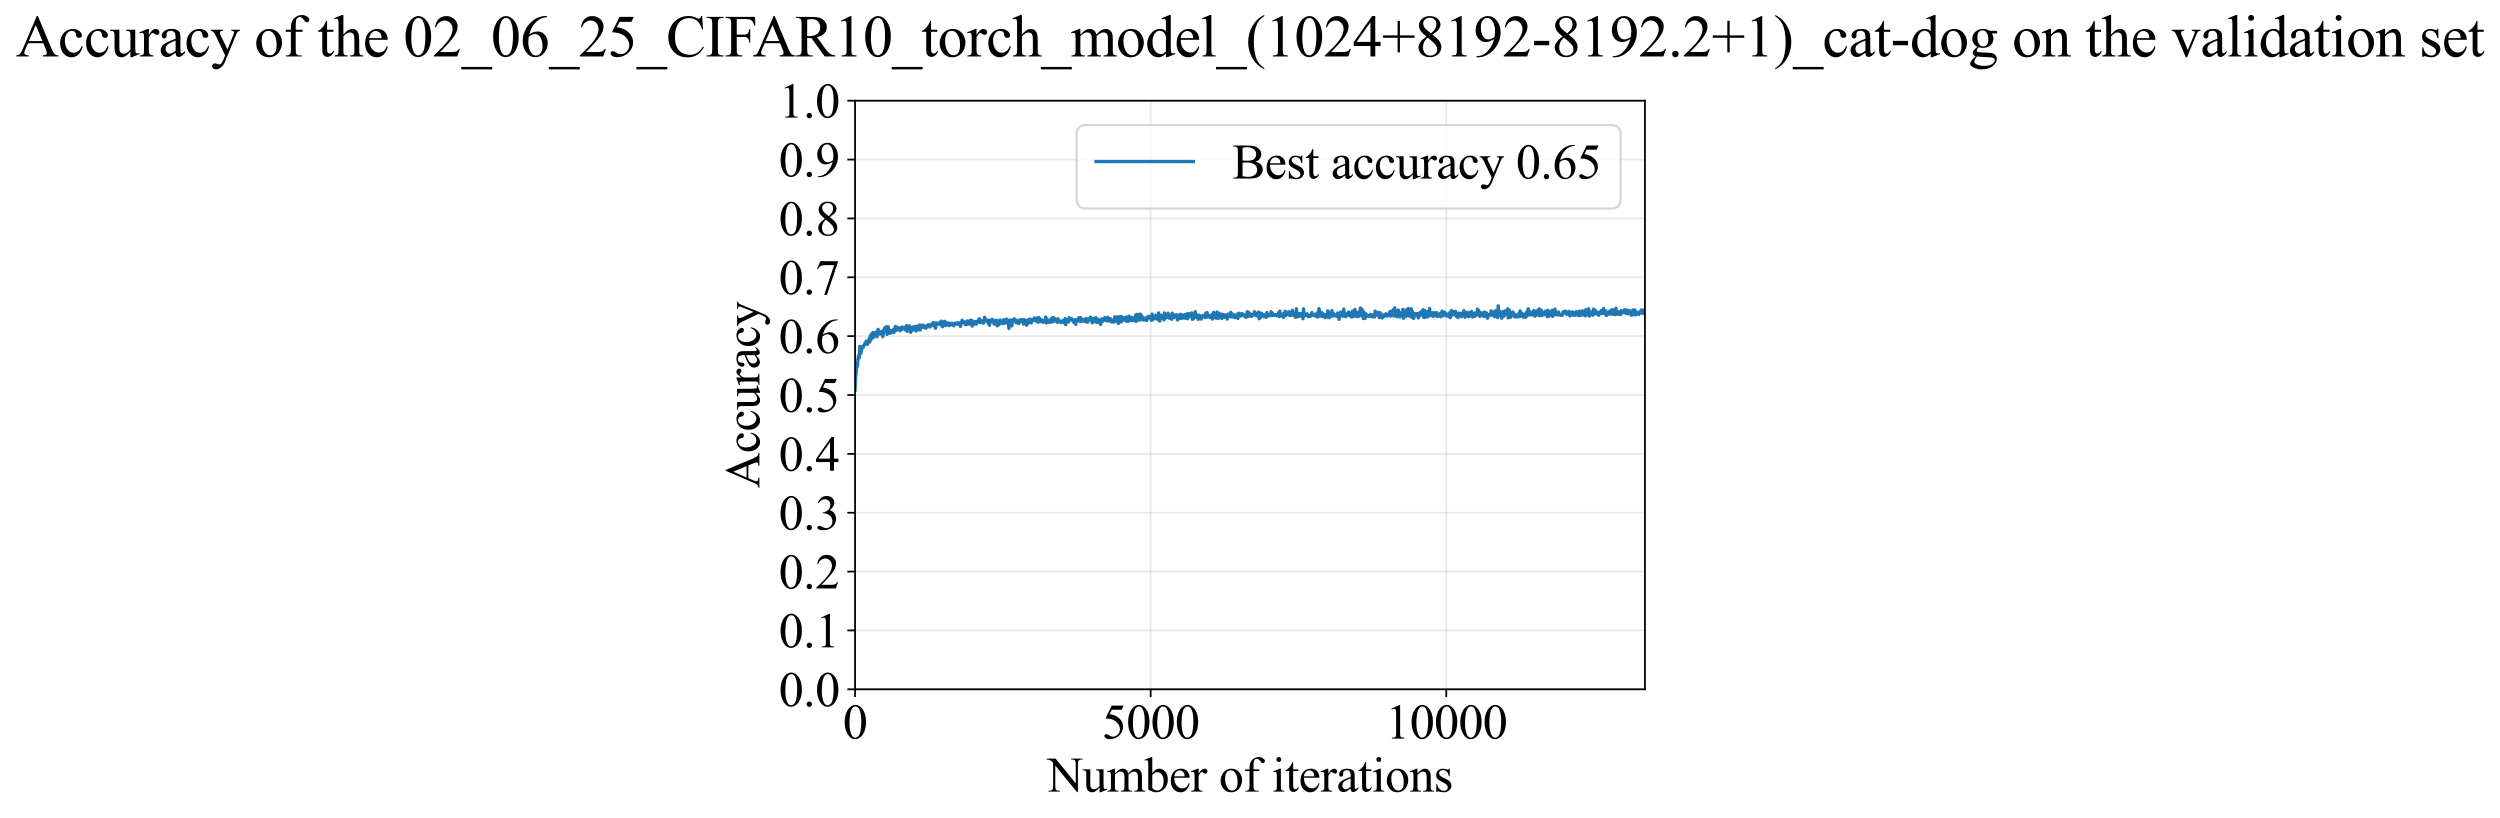 <?xml version="1.0" encoding="utf-8" standalone="no"?>
<!DOCTYPE svg PUBLIC "-//W3C//DTD SVG 1.1//EN"
  "http://www.w3.org/Graphics/SVG/1.1/DTD/svg11.dtd">
<svg xmlns:xlink="http://www.w3.org/1999/xlink" width="1130.283pt" height="369.808pt" viewBox="0 0 1130.283 369.808" xmlns="http://www.w3.org/2000/svg" version="1.1">
 <defs>
  <style type="text/css">*{stroke-linejoin: round; stroke-linecap: butt}</style>
 </defs>
 <g id="figure_1">
  <g id="patch_1">
   <path d="M -0 369.808 
L 1130.283 369.808 
L 1130.283 0 
L -0 0 
z
" style="fill: #ffffff"/>
  </g>
  <g id="axes_1">
   <g id="patch_2">
    <path d="M 386.581 311.644 
L 743.701 311.644 
L 743.701 45.532 
L 386.581 45.532 
z
" style="fill: #ffffff"/>
   </g>
   <g id="matplotlib.axis_1">
    <g id="xtick_1">
     <g id="line2d_1">
      <path d="M 386.581 311.644 
L 386.581 45.532 
" clip-path="url(#p148492b44d)" style="fill: none; stroke: #b0b0b0; stroke-opacity: 0.3; stroke-width: 0.8; stroke-linecap: square"/>
     </g>
     <g id="line2d_2">
      <defs>
       <path id="m3a299ae9a3" d="M 0 0 
L 0 3.5 
" style="stroke: #000000; stroke-width: 0.8"/>
      </defs>
      <g>
       <use xlink:href="#m3a299ae9a3" x="386.581" y="311.644" style="stroke: #000000; stroke-width: 0.8"/>
      </g>
     </g>
     <g id="text_1">
      <!-- 0 -->
      <g transform="translate(381.081 333.92) scale(0.22 -0.22)">
       <defs>
        <path id="TimesNewRomanPSMT-30" d="M 231 2094 
Q 231 2819 450 3342 
Q 669 3866 1031 4122 
Q 1313 4325 1613 4325 
Q 2100 4325 2488 3828 
Q 2972 3213 2972 2159 
Q 2972 1422 2759 906 
Q 2547 391 2217 158 
Q 1888 -75 1581 -75 
Q 975 -75 572 641 
Q 231 1244 231 2094 
z
M 844 2016 
Q 844 1141 1059 588 
Q 1238 122 1591 122 
Q 1759 122 1940 273 
Q 2122 425 2216 781 
Q 2359 1319 2359 2297 
Q 2359 3022 2209 3506 
Q 2097 3866 1919 4016 
Q 1791 4119 1609 4119 
Q 1397 4119 1231 3928 
Q 1006 3669 925 3112 
Q 844 2556 844 2016 
z
" transform="scale(0.016)"/>
       </defs>
       <use xlink:href="#TimesNewRomanPSMT-30"/>
      </g>
     </g>
    </g>
    <g id="xtick_2">
     <g id="line2d_3">
      <path d="M 520.234 311.644 
L 520.234 45.532 
" clip-path="url(#p148492b44d)" style="fill: none; stroke: #b0b0b0; stroke-opacity: 0.3; stroke-width: 0.8; stroke-linecap: square"/>
     </g>
     <g id="line2d_4">
      <g>
       <use xlink:href="#m3a299ae9a3" x="520.234" y="311.644" style="stroke: #000000; stroke-width: 0.8"/>
      </g>
     </g>
     <g id="text_2">
      <!-- 5000 -->
      <g transform="translate(498.234 333.92) scale(0.22 -0.22)">
       <defs>
        <path id="TimesNewRomanPSMT-35" d="M 2778 4238 
L 2534 3706 
L 1259 3706 
L 981 3138 
Q 1809 3016 2294 2522 
Q 2709 2097 2709 1522 
Q 2709 1188 2573 903 
Q 2438 619 2231 419 
Q 2025 219 1772 97 
Q 1413 -75 1034 -75 
Q 653 -75 479 54 
Q 306 184 306 341 
Q 306 428 378 495 
Q 450 563 559 563 
Q 641 563 702 538 
Q 763 513 909 409 
Q 1144 247 1384 247 
Q 1750 247 2026 523 
Q 2303 800 2303 1197 
Q 2303 1581 2056 1914 
Q 1809 2247 1375 2428 
Q 1034 2569 447 2591 
L 1259 4238 
L 2778 4238 
z
" transform="scale(0.016)"/>
       </defs>
       <use xlink:href="#TimesNewRomanPSMT-35"/>
       <use xlink:href="#TimesNewRomanPSMT-30" transform="translate(50 0)"/>
       <use xlink:href="#TimesNewRomanPSMT-30" transform="translate(100 0)"/>
       <use xlink:href="#TimesNewRomanPSMT-30" transform="translate(150 0)"/>
      </g>
     </g>
    </g>
    <g id="xtick_3">
     <g id="line2d_5">
      <path d="M 653.887 311.644 
L 653.887 45.532 
" clip-path="url(#p148492b44d)" style="fill: none; stroke: #b0b0b0; stroke-opacity: 0.3; stroke-width: 0.8; stroke-linecap: square"/>
     </g>
     <g id="line2d_6">
      <g>
       <use xlink:href="#m3a299ae9a3" x="653.887" y="311.644" style="stroke: #000000; stroke-width: 0.8"/>
      </g>
     </g>
     <g id="text_3">
      <!-- 10000 -->
      <g transform="translate(626.387 333.92) scale(0.22 -0.22)">
       <defs>
        <path id="TimesNewRomanPSMT-31" d="M 750 3822 
L 1781 4325 
L 1884 4325 
L 1884 747 
Q 1884 391 1914 303 
Q 1944 216 2037 169 
Q 2131 122 2419 116 
L 2419 0 
L 825 0 
L 825 116 
Q 1125 122 1212 167 
Q 1300 213 1334 289 
Q 1369 366 1369 747 
L 1369 3034 
Q 1369 3497 1338 3628 
Q 1316 3728 1258 3775 
Q 1200 3822 1119 3822 
Q 1003 3822 797 3725 
L 750 3822 
z
" transform="scale(0.016)"/>
       </defs>
       <use xlink:href="#TimesNewRomanPSMT-31"/>
       <use xlink:href="#TimesNewRomanPSMT-30" transform="translate(50 0)"/>
       <use xlink:href="#TimesNewRomanPSMT-30" transform="translate(100 0)"/>
       <use xlink:href="#TimesNewRomanPSMT-30" transform="translate(150 0)"/>
       <use xlink:href="#TimesNewRomanPSMT-30" transform="translate(200 0)"/>
      </g>
     </g>
    </g>
    <g id="text_4">
     <!-- Number of iterations -->
     <g transform="translate(473.499 357.902) scale(0.22 -0.22)">
      <defs>
       <path id="TimesNewRomanPSMT-4e" d="M -84 4238 
L 1066 4238 
L 3656 1059 
L 3656 3503 
Q 3656 3894 3569 3991 
Q 3453 4122 3203 4122 
L 3056 4122 
L 3056 4238 
L 4531 4238 
L 4531 4122 
L 4381 4122 
Q 4113 4122 4000 3959 
Q 3931 3859 3931 3503 
L 3931 -69 
L 3819 -69 
L 1025 3344 
L 1025 734 
Q 1025 344 1109 247 
Q 1228 116 1475 116 
L 1625 116 
L 1625 0 
L 150 0 
L 150 116 
L 297 116 
Q 569 116 681 278 
Q 750 378 750 734 
L 750 3681 
Q 566 3897 470 3965 
Q 375 4034 191 4094 
Q 100 4122 -84 4122 
L -84 4238 
z
" transform="scale(0.016)"/>
       <path id="TimesNewRomanPSMT-75" d="M 2709 2863 
L 2709 1128 
Q 2709 631 2732 520 
Q 2756 409 2807 365 
Q 2859 322 2928 322 
Q 3025 322 3147 375 
L 3191 266 
L 2334 -88 
L 2194 -88 
L 2194 519 
Q 1825 119 1631 15 
Q 1438 -88 1222 -88 
Q 981 -88 804 51 
Q 628 191 559 409 
Q 491 628 491 1028 
L 491 2306 
Q 491 2509 447 2587 
Q 403 2666 317 2708 
Q 231 2750 6 2747 
L 6 2863 
L 1009 2863 
L 1009 947 
Q 1009 547 1148 422 
Q 1288 297 1484 297 
Q 1619 297 1789 381 
Q 1959 466 2194 703 
L 2194 2325 
Q 2194 2569 2105 2655 
Q 2016 2741 1734 2747 
L 1734 2863 
L 2709 2863 
z
" transform="scale(0.016)"/>
       <path id="TimesNewRomanPSMT-6d" d="M 1050 2338 
Q 1363 2650 1419 2697 
Q 1559 2816 1721 2881 
Q 1884 2947 2044 2947 
Q 2313 2947 2506 2790 
Q 2700 2634 2766 2338 
Q 3088 2713 3309 2830 
Q 3531 2947 3766 2947 
Q 3994 2947 4170 2830 
Q 4347 2713 4450 2447 
Q 4519 2266 4519 1878 
L 4519 647 
Q 4519 378 4559 278 
Q 4591 209 4675 161 
Q 4759 113 4950 113 
L 4950 0 
L 3538 0 
L 3538 113 
L 3597 113 
Q 3781 113 3884 184 
Q 3956 234 3988 344 
Q 4000 397 4000 647 
L 4000 1878 
Q 4000 2228 3916 2372 
Q 3794 2572 3525 2572 
Q 3359 2572 3192 2489 
Q 3025 2406 2788 2181 
L 2781 2147 
L 2788 2013 
L 2788 647 
Q 2788 353 2820 281 
Q 2853 209 2943 161 
Q 3034 113 3253 113 
L 3253 0 
L 1806 0 
L 1806 113 
Q 2044 113 2133 169 
Q 2222 225 2256 338 
Q 2272 391 2272 647 
L 2272 1878 
Q 2272 2228 2169 2381 
Q 2031 2581 1784 2581 
Q 1616 2581 1450 2491 
Q 1191 2353 1050 2181 
L 1050 647 
Q 1050 366 1089 281 
Q 1128 197 1204 155 
Q 1281 113 1516 113 
L 1516 0 
L 100 0 
L 100 113 
Q 297 113 375 155 
Q 453 197 493 289 
Q 534 381 534 647 
L 534 1741 
Q 534 2213 506 2350 
Q 484 2453 437 2492 
Q 391 2531 309 2531 
Q 222 2531 100 2484 
L 53 2597 
L 916 2947 
L 1050 2947 
L 1050 2338 
z
" transform="scale(0.016)"/>
       <path id="TimesNewRomanPSMT-62" d="M 984 2369 
Q 1400 2947 1881 2947 
Q 2322 2947 2650 2570 
Q 2978 2194 2978 1541 
Q 2978 778 2472 313 
Q 2038 -88 1503 -88 
Q 1253 -88 995 3 
Q 738 94 469 275 
L 469 3241 
Q 469 3728 445 3840 
Q 422 3953 372 3993 
Q 322 4034 247 4034 
Q 159 4034 28 3984 
L -16 4094 
L 844 4444 
L 984 4444 
L 984 2369 
z
M 984 2169 
L 984 456 
Q 1144 300 1314 220 
Q 1484 141 1663 141 
Q 1947 141 2192 453 
Q 2438 766 2438 1363 
Q 2438 1913 2192 2208 
Q 1947 2503 1634 2503 
Q 1469 2503 1303 2419 
Q 1178 2356 984 2169 
z
" transform="scale(0.016)"/>
       <path id="TimesNewRomanPSMT-65" d="M 681 1784 
Q 678 1147 991 784 
Q 1303 422 1725 422 
Q 2006 422 2214 576 
Q 2422 731 2563 1106 
L 2659 1044 
Q 2594 616 2278 264 
Q 1963 -88 1488 -88 
Q 972 -88 605 314 
Q 238 716 238 1394 
Q 238 2128 614 2539 
Q 991 2950 1559 2950 
Q 2041 2950 2350 2633 
Q 2659 2316 2659 1784 
L 681 1784 
z
M 681 1966 
L 2006 1966 
Q 1991 2241 1941 2353 
Q 1863 2528 1708 2628 
Q 1553 2728 1384 2728 
Q 1125 2728 920 2526 
Q 716 2325 681 1966 
z
" transform="scale(0.016)"/>
       <path id="TimesNewRomanPSMT-72" d="M 1038 2947 
L 1038 2303 
Q 1397 2947 1775 2947 
Q 1947 2947 2059 2842 
Q 2172 2738 2172 2600 
Q 2172 2478 2090 2393 
Q 2009 2309 1897 2309 
Q 1788 2309 1652 2417 
Q 1516 2525 1450 2525 
Q 1394 2525 1328 2463 
Q 1188 2334 1038 2041 
L 1038 669 
Q 1038 431 1097 309 
Q 1138 225 1241 169 
Q 1344 113 1538 113 
L 1538 0 
L 72 0 
L 72 113 
Q 291 113 397 181 
Q 475 231 506 341 
Q 522 394 522 644 
L 522 1753 
Q 522 2253 501 2348 
Q 481 2444 426 2487 
Q 372 2531 291 2531 
Q 194 2531 72 2484 
L 41 2597 
L 906 2947 
L 1038 2947 
z
" transform="scale(0.016)"/>
       <path id="TimesNewRomanPSMT-20" transform="scale(0.016)"/>
       <path id="TimesNewRomanPSMT-6f" d="M 1600 2947 
Q 2250 2947 2644 2453 
Q 2978 2031 2978 1484 
Q 2978 1100 2793 706 
Q 2609 313 2286 112 
Q 1963 -88 1566 -88 
Q 919 -88 538 428 
Q 216 863 216 1403 
Q 216 1797 411 2186 
Q 606 2575 925 2761 
Q 1244 2947 1600 2947 
z
M 1503 2744 
Q 1338 2744 1170 2645 
Q 1003 2547 900 2300 
Q 797 2053 797 1666 
Q 797 1041 1045 587 
Q 1294 134 1700 134 
Q 2003 134 2200 384 
Q 2397 634 2397 1244 
Q 2397 2006 2069 2444 
Q 1847 2744 1503 2744 
z
" transform="scale(0.016)"/>
       <path id="TimesNewRomanPSMT-66" d="M 1319 2638 
L 1319 756 
Q 1319 356 1406 250 
Q 1522 113 1716 113 
L 1975 113 
L 1975 0 
L 266 0 
L 266 113 
L 394 113 
Q 519 113 622 175 
Q 725 238 764 344 
Q 803 450 803 756 
L 803 2638 
L 247 2638 
L 247 2863 
L 803 2863 
L 803 3050 
Q 803 3478 940 3775 
Q 1078 4072 1361 4255 
Q 1644 4438 1997 4438 
Q 2325 4438 2600 4225 
Q 2781 4084 2781 3909 
Q 2781 3816 2700 3733 
Q 2619 3650 2525 3650 
Q 2453 3650 2373 3701 
Q 2294 3753 2178 3923 
Q 2063 4094 1966 4153 
Q 1869 4213 1750 4213 
Q 1606 4213 1506 4136 
Q 1406 4059 1362 3898 
Q 1319 3738 1319 3069 
L 1319 2863 
L 2056 2863 
L 2056 2638 
L 1319 2638 
z
" transform="scale(0.016)"/>
       <path id="TimesNewRomanPSMT-69" d="M 928 4444 
Q 1059 4444 1151 4351 
Q 1244 4259 1244 4128 
Q 1244 3997 1151 3903 
Q 1059 3809 928 3809 
Q 797 3809 703 3903 
Q 609 3997 609 4128 
Q 609 4259 701 4351 
Q 794 4444 928 4444 
z
M 1188 2947 
L 1188 647 
Q 1188 378 1227 289 
Q 1266 200 1342 156 
Q 1419 113 1622 113 
L 1622 0 
L 231 0 
L 231 113 
Q 441 113 512 153 
Q 584 194 626 287 
Q 669 381 669 647 
L 669 1750 
Q 669 2216 641 2353 
Q 619 2453 572 2492 
Q 525 2531 444 2531 
Q 356 2531 231 2484 
L 188 2597 
L 1050 2947 
L 1188 2947 
z
" transform="scale(0.016)"/>
       <path id="TimesNewRomanPSMT-74" d="M 1031 3803 
L 1031 2863 
L 1700 2863 
L 1700 2644 
L 1031 2644 
L 1031 788 
Q 1031 509 1111 412 
Q 1191 316 1316 316 
Q 1419 316 1516 380 
Q 1613 444 1666 569 
L 1788 569 
Q 1678 263 1478 108 
Q 1278 -47 1066 -47 
Q 922 -47 784 33 
Q 647 113 581 261 
Q 516 409 516 719 
L 516 2644 
L 63 2644 
L 63 2747 
Q 234 2816 414 2980 
Q 594 3144 734 3369 
Q 806 3488 934 3803 
L 1031 3803 
z
" transform="scale(0.016)"/>
       <path id="TimesNewRomanPSMT-61" d="M 1822 413 
Q 1381 72 1269 19 
Q 1100 -59 909 -59 
Q 613 -59 420 144 
Q 228 347 228 678 
Q 228 888 322 1041 
Q 450 1253 767 1440 
Q 1084 1628 1822 1897 
L 1822 2009 
Q 1822 2438 1686 2597 
Q 1550 2756 1291 2756 
Q 1094 2756 978 2650 
Q 859 2544 859 2406 
L 866 2225 
Q 866 2081 792 2003 
Q 719 1925 600 1925 
Q 484 1925 411 2006 
Q 338 2088 338 2228 
Q 338 2497 613 2722 
Q 888 2947 1384 2947 
Q 1766 2947 2009 2819 
Q 2194 2722 2281 2516 
Q 2338 2381 2338 1966 
L 2338 994 
Q 2338 584 2353 492 
Q 2369 400 2405 369 
Q 2441 338 2488 338 
Q 2538 338 2575 359 
Q 2641 400 2828 588 
L 2828 413 
Q 2478 -56 2159 -56 
Q 2006 -56 1915 50 
Q 1825 156 1822 413 
z
M 1822 616 
L 1822 1706 
Q 1350 1519 1213 1441 
Q 966 1303 859 1153 
Q 753 1003 753 825 
Q 753 600 887 451 
Q 1022 303 1197 303 
Q 1434 303 1822 616 
z
" transform="scale(0.016)"/>
       <path id="TimesNewRomanPSMT-6e" d="M 1034 2341 
Q 1538 2947 1994 2947 
Q 2228 2947 2397 2830 
Q 2566 2713 2666 2444 
Q 2734 2256 2734 1869 
L 2734 647 
Q 2734 375 2778 278 
Q 2813 200 2889 156 
Q 2966 113 3172 113 
L 3172 0 
L 1756 0 
L 1756 113 
L 1816 113 
Q 2016 113 2095 173 
Q 2175 234 2206 353 
Q 2219 400 2219 647 
L 2219 1819 
Q 2219 2209 2117 2386 
Q 2016 2563 1775 2563 
Q 1403 2563 1034 2156 
L 1034 647 
Q 1034 356 1069 288 
Q 1113 197 1189 155 
Q 1266 113 1500 113 
L 1500 0 
L 84 0 
L 84 113 
L 147 113 
Q 366 113 442 223 
Q 519 334 519 647 
L 519 1709 
Q 519 2225 495 2337 
Q 472 2450 423 2490 
Q 375 2531 294 2531 
Q 206 2531 84 2484 
L 38 2597 
L 900 2947 
L 1034 2947 
L 1034 2341 
z
" transform="scale(0.016)"/>
       <path id="TimesNewRomanPSMT-73" d="M 2050 2947 
L 2050 1972 
L 1947 1972 
Q 1828 2431 1642 2597 
Q 1456 2763 1169 2763 
Q 950 2763 815 2647 
Q 681 2531 681 2391 
Q 681 2216 781 2091 
Q 878 1963 1175 1819 
L 1631 1597 
Q 2266 1288 2266 781 
Q 2266 391 1970 151 
Q 1675 -88 1309 -88 
Q 1047 -88 709 6 
Q 606 38 541 38 
Q 469 38 428 -44 
L 325 -44 
L 325 978 
L 428 978 
Q 516 541 762 319 
Q 1009 97 1316 97 
Q 1531 97 1667 223 
Q 1803 350 1803 528 
Q 1803 744 1651 891 
Q 1500 1038 1047 1263 
Q 594 1488 453 1669 
Q 313 1847 313 2119 
Q 313 2472 555 2709 
Q 797 2947 1181 2947 
Q 1350 2947 1591 2875 
Q 1750 2828 1803 2828 
Q 1853 2828 1881 2850 
Q 1909 2872 1947 2947 
L 2050 2947 
z
" transform="scale(0.016)"/>
      </defs>
      <use xlink:href="#TimesNewRomanPSMT-4e"/>
      <use xlink:href="#TimesNewRomanPSMT-75" transform="translate(72.217 0)"/>
      <use xlink:href="#TimesNewRomanPSMT-6d" transform="translate(122.217 0)"/>
      <use xlink:href="#TimesNewRomanPSMT-62" transform="translate(200 0)"/>
      <use xlink:href="#TimesNewRomanPSMT-65" transform="translate(250 0)"/>
      <use xlink:href="#TimesNewRomanPSMT-72" transform="translate(294.385 0)"/>
      <use xlink:href="#TimesNewRomanPSMT-20" transform="translate(327.686 0)"/>
      <use xlink:href="#TimesNewRomanPSMT-6f" transform="translate(352.686 0)"/>
      <use xlink:href="#TimesNewRomanPSMT-66" transform="translate(402.686 0)"/>
      <use xlink:href="#TimesNewRomanPSMT-20" transform="translate(435.986 0)"/>
      <use xlink:href="#TimesNewRomanPSMT-69" transform="translate(460.986 0)"/>
      <use xlink:href="#TimesNewRomanPSMT-74" transform="translate(488.77 0)"/>
      <use xlink:href="#TimesNewRomanPSMT-65" transform="translate(516.553 0)"/>
      <use xlink:href="#TimesNewRomanPSMT-72" transform="translate(560.938 0)"/>
      <use xlink:href="#TimesNewRomanPSMT-61" transform="translate(594.238 0)"/>
      <use xlink:href="#TimesNewRomanPSMT-74" transform="translate(638.623 0)"/>
      <use xlink:href="#TimesNewRomanPSMT-69" transform="translate(666.406 0)"/>
      <use xlink:href="#TimesNewRomanPSMT-6f" transform="translate(694.189 0)"/>
      <use xlink:href="#TimesNewRomanPSMT-6e" transform="translate(744.189 0)"/>
      <use xlink:href="#TimesNewRomanPSMT-73" transform="translate(794.189 0)"/>
     </g>
    </g>
   </g>
   <g id="matplotlib.axis_2">
    <g id="ytick_1">
     <g id="line2d_7">
      <path d="M 386.581 311.644 
L 743.701 311.644 
" clip-path="url(#p148492b44d)" style="fill: none; stroke: #b0b0b0; stroke-opacity: 0.3; stroke-width: 0.8; stroke-linecap: square"/>
     </g>
     <g id="line2d_8">
      <defs>
       <path id="m6122632d8a" d="M 0 0 
L -3.5 0 
" style="stroke: #000000; stroke-width: 0.8"/>
      </defs>
      <g>
       <use xlink:href="#m6122632d8a" x="386.581" y="311.644" style="stroke: #000000; stroke-width: 0.8"/>
      </g>
     </g>
     <g id="text_5">
      <!-- 0.0 -->
      <g transform="translate(352.081 319.282) scale(0.22 -0.22)">
       <defs>
        <path id="TimesNewRomanPSMT-2e" d="M 800 606 
Q 947 606 1047 504 
Q 1147 403 1147 259 
Q 1147 116 1045 14 
Q 944 -88 800 -88 
Q 656 -88 554 14 
Q 453 116 453 259 
Q 453 406 554 506 
Q 656 606 800 606 
z
" transform="scale(0.016)"/>
       </defs>
       <use xlink:href="#TimesNewRomanPSMT-30"/>
       <use xlink:href="#TimesNewRomanPSMT-2e" transform="translate(50 0)"/>
       <use xlink:href="#TimesNewRomanPSMT-30" transform="translate(75 0)"/>
      </g>
     </g>
    </g>
    <g id="ytick_2">
     <g id="line2d_9">
      <path d="M 386.581 285.032 
L 743.701 285.032 
" clip-path="url(#p148492b44d)" style="fill: none; stroke: #b0b0b0; stroke-opacity: 0.3; stroke-width: 0.8; stroke-linecap: square"/>
     </g>
     <g id="line2d_10">
      <g>
       <use xlink:href="#m6122632d8a" x="386.581" y="285.032" style="stroke: #000000; stroke-width: 0.8"/>
      </g>
     </g>
     <g id="text_6">
      <!-- 0.1 -->
      <g transform="translate(352.081 292.67) scale(0.22 -0.22)">
       <use xlink:href="#TimesNewRomanPSMT-30"/>
       <use xlink:href="#TimesNewRomanPSMT-2e" transform="translate(50 0)"/>
       <use xlink:href="#TimesNewRomanPSMT-31" transform="translate(75 0)"/>
      </g>
     </g>
    </g>
    <g id="ytick_3">
     <g id="line2d_11">
      <path d="M 386.581 258.421 
L 743.701 258.421 
" clip-path="url(#p148492b44d)" style="fill: none; stroke: #b0b0b0; stroke-opacity: 0.3; stroke-width: 0.8; stroke-linecap: square"/>
     </g>
     <g id="line2d_12">
      <g>
       <use xlink:href="#m6122632d8a" x="386.581" y="258.421" style="stroke: #000000; stroke-width: 0.8"/>
      </g>
     </g>
     <g id="text_7">
      <!-- 0.2 -->
      <g transform="translate(352.081 266.059) scale(0.22 -0.22)">
       <defs>
        <path id="TimesNewRomanPSMT-32" d="M 2934 816 
L 2638 0 
L 138 0 
L 138 116 
Q 1241 1122 1691 1759 
Q 2141 2397 2141 2925 
Q 2141 3328 1894 3587 
Q 1647 3847 1303 3847 
Q 991 3847 742 3664 
Q 494 3481 375 3128 
L 259 3128 
Q 338 3706 661 4015 
Q 984 4325 1469 4325 
Q 1984 4325 2329 3994 
Q 2675 3663 2675 3213 
Q 2675 2891 2525 2569 
Q 2294 2063 1775 1497 
Q 997 647 803 472 
L 1909 472 
Q 2247 472 2383 497 
Q 2519 522 2628 598 
Q 2738 675 2819 816 
L 2934 816 
z
" transform="scale(0.016)"/>
       </defs>
       <use xlink:href="#TimesNewRomanPSMT-30"/>
       <use xlink:href="#TimesNewRomanPSMT-2e" transform="translate(50 0)"/>
       <use xlink:href="#TimesNewRomanPSMT-32" transform="translate(75 0)"/>
      </g>
     </g>
    </g>
    <g id="ytick_4">
     <g id="line2d_13">
      <path d="M 386.581 231.81 
L 743.701 231.81 
" clip-path="url(#p148492b44d)" style="fill: none; stroke: #b0b0b0; stroke-opacity: 0.3; stroke-width: 0.8; stroke-linecap: square"/>
     </g>
     <g id="line2d_14">
      <g>
       <use xlink:href="#m6122632d8a" x="386.581" y="231.81" style="stroke: #000000; stroke-width: 0.8"/>
      </g>
     </g>
     <g id="text_8">
      <!-- 0.3 -->
      <g transform="translate(352.081 239.448) scale(0.22 -0.22)">
       <defs>
        <path id="TimesNewRomanPSMT-33" d="M 325 3431 
Q 506 3859 782 4092 
Q 1059 4325 1472 4325 
Q 1981 4325 2253 3994 
Q 2459 3747 2459 3466 
Q 2459 3003 1878 2509 
Q 2269 2356 2469 2072 
Q 2669 1788 2669 1403 
Q 2669 853 2319 450 
Q 1863 -75 997 -75 
Q 569 -75 414 31 
Q 259 138 259 259 
Q 259 350 332 419 
Q 406 488 509 488 
Q 588 488 669 463 
Q 722 447 909 348 
Q 1097 250 1169 231 
Q 1284 197 1416 197 
Q 1734 197 1970 444 
Q 2206 691 2206 1028 
Q 2206 1275 2097 1509 
Q 2016 1684 1919 1775 
Q 1784 1900 1550 2001 
Q 1316 2103 1072 2103 
L 972 2103 
L 972 2197 
Q 1219 2228 1467 2375 
Q 1716 2522 1828 2728 
Q 1941 2934 1941 3181 
Q 1941 3503 1739 3701 
Q 1538 3900 1238 3900 
Q 753 3900 428 3381 
L 325 3431 
z
" transform="scale(0.016)"/>
       </defs>
       <use xlink:href="#TimesNewRomanPSMT-30"/>
       <use xlink:href="#TimesNewRomanPSMT-2e" transform="translate(50 0)"/>
       <use xlink:href="#TimesNewRomanPSMT-33" transform="translate(75 0)"/>
      </g>
     </g>
    </g>
    <g id="ytick_5">
     <g id="line2d_15">
      <path d="M 386.581 205.199 
L 743.701 205.199 
" clip-path="url(#p148492b44d)" style="fill: none; stroke: #b0b0b0; stroke-opacity: 0.3; stroke-width: 0.8; stroke-linecap: square"/>
     </g>
     <g id="line2d_16">
      <g>
       <use xlink:href="#m6122632d8a" x="386.581" y="205.199" style="stroke: #000000; stroke-width: 0.8"/>
      </g>
     </g>
     <g id="text_9">
      <!-- 0.4 -->
      <g transform="translate(352.081 212.837) scale(0.22 -0.22)">
       <defs>
        <path id="TimesNewRomanPSMT-34" d="M 2978 1563 
L 2978 1119 
L 2409 1119 
L 2409 0 
L 1894 0 
L 1894 1119 
L 100 1119 
L 100 1519 
L 2066 4325 
L 2409 4325 
L 2409 1563 
L 2978 1563 
z
M 1894 1563 
L 1894 3666 
L 406 1563 
L 1894 1563 
z
" transform="scale(0.016)"/>
       </defs>
       <use xlink:href="#TimesNewRomanPSMT-30"/>
       <use xlink:href="#TimesNewRomanPSMT-2e" transform="translate(50 0)"/>
       <use xlink:href="#TimesNewRomanPSMT-34" transform="translate(75 0)"/>
      </g>
     </g>
    </g>
    <g id="ytick_6">
     <g id="line2d_17">
      <path d="M 386.581 178.588 
L 743.701 178.588 
" clip-path="url(#p148492b44d)" style="fill: none; stroke: #b0b0b0; stroke-opacity: 0.3; stroke-width: 0.8; stroke-linecap: square"/>
     </g>
     <g id="line2d_18">
      <g>
       <use xlink:href="#m6122632d8a" x="386.581" y="178.588" style="stroke: #000000; stroke-width: 0.8"/>
      </g>
     </g>
     <g id="text_10">
      <!-- 0.5 -->
      <g transform="translate(352.081 186.226) scale(0.22 -0.22)">
       <use xlink:href="#TimesNewRomanPSMT-30"/>
       <use xlink:href="#TimesNewRomanPSMT-2e" transform="translate(50 0)"/>
       <use xlink:href="#TimesNewRomanPSMT-35" transform="translate(75 0)"/>
      </g>
     </g>
    </g>
    <g id="ytick_7">
     <g id="line2d_19">
      <path d="M 386.581 151.976 
L 743.701 151.976 
" clip-path="url(#p148492b44d)" style="fill: none; stroke: #b0b0b0; stroke-opacity: 0.3; stroke-width: 0.8; stroke-linecap: square"/>
     </g>
     <g id="line2d_20">
      <g>
       <use xlink:href="#m6122632d8a" x="386.581" y="151.976" style="stroke: #000000; stroke-width: 0.8"/>
      </g>
     </g>
     <g id="text_11">
      <!-- 0.6 -->
      <g transform="translate(352.081 159.614) scale(0.22 -0.22)">
       <defs>
        <path id="TimesNewRomanPSMT-36" d="M 2869 4325 
L 2869 4209 
Q 2456 4169 2195 4045 
Q 1934 3922 1679 3669 
Q 1425 3416 1258 3105 
Q 1091 2794 978 2366 
Q 1428 2675 1881 2675 
Q 2316 2675 2634 2325 
Q 2953 1975 2953 1425 
Q 2953 894 2631 456 
Q 2244 -75 1606 -75 
Q 1172 -75 869 213 
Q 275 772 275 1663 
Q 275 2231 503 2743 
Q 731 3256 1154 3653 
Q 1578 4050 1965 4187 
Q 2353 4325 2688 4325 
L 2869 4325 
z
M 925 2138 
Q 869 1716 869 1456 
Q 869 1156 980 804 
Q 1091 453 1309 247 
Q 1469 100 1697 100 
Q 1969 100 2183 356 
Q 2397 613 2397 1088 
Q 2397 1622 2184 2012 
Q 1972 2403 1581 2403 
Q 1463 2403 1327 2353 
Q 1191 2303 925 2138 
z
" transform="scale(0.016)"/>
       </defs>
       <use xlink:href="#TimesNewRomanPSMT-30"/>
       <use xlink:href="#TimesNewRomanPSMT-2e" transform="translate(50 0)"/>
       <use xlink:href="#TimesNewRomanPSMT-36" transform="translate(75 0)"/>
      </g>
     </g>
    </g>
    <g id="ytick_8">
     <g id="line2d_21">
      <path d="M 386.581 125.365 
L 743.701 125.365 
" clip-path="url(#p148492b44d)" style="fill: none; stroke: #b0b0b0; stroke-opacity: 0.3; stroke-width: 0.8; stroke-linecap: square"/>
     </g>
     <g id="line2d_22">
      <g>
       <use xlink:href="#m6122632d8a" x="386.581" y="125.365" style="stroke: #000000; stroke-width: 0.8"/>
      </g>
     </g>
     <g id="text_12">
      <!-- 0.7 -->
      <g transform="translate(352.081 133.003) scale(0.22 -0.22)">
       <defs>
        <path id="TimesNewRomanPSMT-37" d="M 644 4238 
L 2916 4238 
L 2916 4119 
L 1503 -88 
L 1153 -88 
L 2419 3728 
L 1253 3728 
Q 900 3728 750 3644 
Q 488 3500 328 3200 
L 238 3234 
L 644 4238 
z
" transform="scale(0.016)"/>
       </defs>
       <use xlink:href="#TimesNewRomanPSMT-30"/>
       <use xlink:href="#TimesNewRomanPSMT-2e" transform="translate(50 0)"/>
       <use xlink:href="#TimesNewRomanPSMT-37" transform="translate(75 0)"/>
      </g>
     </g>
    </g>
    <g id="ytick_9">
     <g id="line2d_23">
      <path d="M 386.581 98.754 
L 743.701 98.754 
" clip-path="url(#p148492b44d)" style="fill: none; stroke: #b0b0b0; stroke-opacity: 0.3; stroke-width: 0.8; stroke-linecap: square"/>
     </g>
     <g id="line2d_24">
      <g>
       <use xlink:href="#m6122632d8a" x="386.581" y="98.754" style="stroke: #000000; stroke-width: 0.8"/>
      </g>
     </g>
     <g id="text_13">
      <!-- 0.8 -->
      <g transform="translate(352.081 106.392) scale(0.22 -0.22)">
       <defs>
        <path id="TimesNewRomanPSMT-38" d="M 1228 2134 
Q 725 2547 579 2797 
Q 434 3047 434 3316 
Q 434 3728 753 4026 
Q 1072 4325 1600 4325 
Q 2113 4325 2425 4047 
Q 2738 3769 2738 3413 
Q 2738 3175 2569 2928 
Q 2400 2681 1866 2347 
Q 2416 1922 2594 1678 
Q 2831 1359 2831 1006 
Q 2831 559 2490 242 
Q 2150 -75 1597 -75 
Q 994 -75 656 303 
Q 388 606 388 966 
Q 388 1247 577 1523 
Q 766 1800 1228 2134 
z
M 1719 2469 
Q 2094 2806 2194 3001 
Q 2294 3197 2294 3444 
Q 2294 3772 2109 3958 
Q 1925 4144 1606 4144 
Q 1288 4144 1088 3959 
Q 888 3775 888 3528 
Q 888 3366 970 3203 
Q 1053 3041 1206 2894 
L 1719 2469 
z
M 1375 2016 
Q 1116 1797 991 1539 
Q 866 1281 866 981 
Q 866 578 1086 336 
Q 1306 94 1647 94 
Q 1984 94 2187 284 
Q 2391 475 2391 747 
Q 2391 972 2272 1150 
Q 2050 1481 1375 2016 
z
" transform="scale(0.016)"/>
       </defs>
       <use xlink:href="#TimesNewRomanPSMT-30"/>
       <use xlink:href="#TimesNewRomanPSMT-2e" transform="translate(50 0)"/>
       <use xlink:href="#TimesNewRomanPSMT-38" transform="translate(75 0)"/>
      </g>
     </g>
    </g>
    <g id="ytick_10">
     <g id="line2d_25">
      <path d="M 386.581 72.143 
L 743.701 72.143 
" clip-path="url(#p148492b44d)" style="fill: none; stroke: #b0b0b0; stroke-opacity: 0.3; stroke-width: 0.8; stroke-linecap: square"/>
     </g>
     <g id="line2d_26">
      <g>
       <use xlink:href="#m6122632d8a" x="386.581" y="72.143" style="stroke: #000000; stroke-width: 0.8"/>
      </g>
     </g>
     <g id="text_14">
      <!-- 0.9 -->
      <g transform="translate(352.081 79.781) scale(0.22 -0.22)">
       <defs>
        <path id="TimesNewRomanPSMT-39" d="M 338 -88 
L 338 28 
Q 744 34 1094 217 
Q 1444 400 1770 856 
Q 2097 1313 2225 1859 
Q 1734 1544 1338 1544 
Q 891 1544 572 1889 
Q 253 2234 253 2806 
Q 253 3363 572 3797 
Q 956 4325 1575 4325 
Q 2097 4325 2469 3894 
Q 2925 3359 2925 2575 
Q 2925 1869 2578 1258 
Q 2231 647 1613 244 
Q 1109 -88 516 -88 
L 338 -88 
z
M 2275 2091 
Q 2331 2497 2331 2741 
Q 2331 3044 2228 3395 
Q 2125 3747 1936 3934 
Q 1747 4122 1506 4122 
Q 1228 4122 1018 3872 
Q 809 3622 809 3128 
Q 809 2469 1088 2097 
Q 1291 1828 1588 1828 
Q 1731 1828 1928 1897 
Q 2125 1966 2275 2091 
z
" transform="scale(0.016)"/>
       </defs>
       <use xlink:href="#TimesNewRomanPSMT-30"/>
       <use xlink:href="#TimesNewRomanPSMT-2e" transform="translate(50 0)"/>
       <use xlink:href="#TimesNewRomanPSMT-39" transform="translate(75 0)"/>
      </g>
     </g>
    </g>
    <g id="ytick_11">
     <g id="line2d_27">
      <path d="M 386.581 45.532 
L 743.701 45.532 
" clip-path="url(#p148492b44d)" style="fill: none; stroke: #b0b0b0; stroke-opacity: 0.3; stroke-width: 0.8; stroke-linecap: square"/>
     </g>
     <g id="line2d_28">
      <g>
       <use xlink:href="#m6122632d8a" x="386.581" y="45.532" style="stroke: #000000; stroke-width: 0.8"/>
      </g>
     </g>
     <g id="text_15">
      <!-- 1.0 -->
      <g transform="translate(352.081 53.17) scale(0.22 -0.22)">
       <use xlink:href="#TimesNewRomanPSMT-31"/>
       <use xlink:href="#TimesNewRomanPSMT-2e" transform="translate(50 0)"/>
       <use xlink:href="#TimesNewRomanPSMT-30" transform="translate(75 0)"/>
      </g>
     </g>
    </g>
    <g id="text_16">
     <!-- Accuracy -->
     <g transform="translate(343.334 220.726) rotate(-90) scale(0.22 -0.22)">
      <defs>
       <path id="TimesNewRomanPSMT-41" d="M 2928 1419 
L 1288 1419 
L 1000 750 
Q 894 503 894 381 
Q 894 284 986 211 
Q 1078 138 1384 116 
L 1384 0 
L 50 0 
L 50 116 
Q 316 163 394 238 
Q 553 388 747 847 
L 2238 4334 
L 2347 4334 
L 3822 809 
Q 4000 384 4145 257 
Q 4291 131 4550 116 
L 4550 0 
L 2878 0 
L 2878 116 
Q 3131 128 3220 200 
Q 3309 272 3309 375 
Q 3309 513 3184 809 
L 2928 1419 
z
M 2841 1650 
L 2122 3363 
L 1384 1650 
L 2841 1650 
z
" transform="scale(0.016)"/>
       <path id="TimesNewRomanPSMT-63" d="M 2631 1088 
Q 2516 522 2178 217 
Q 1841 -88 1431 -88 
Q 944 -88 581 321 
Q 219 731 219 1428 
Q 219 2103 620 2525 
Q 1022 2947 1584 2947 
Q 2006 2947 2278 2723 
Q 2550 2500 2550 2259 
Q 2550 2141 2473 2067 
Q 2397 1994 2259 1994 
Q 2075 1994 1981 2113 
Q 1928 2178 1911 2362 
Q 1894 2547 1784 2644 
Q 1675 2738 1481 2738 
Q 1169 2738 978 2506 
Q 725 2200 725 1697 
Q 725 1184 976 792 
Q 1228 400 1656 400 
Q 1963 400 2206 609 
Q 2378 753 2541 1131 
L 2631 1088 
z
" transform="scale(0.016)"/>
       <path id="TimesNewRomanPSMT-79" d="M 38 2863 
L 1372 2863 
L 1372 2747 
L 1306 2747 
Q 1166 2747 1095 2686 
Q 1025 2625 1025 2534 
Q 1025 2413 1128 2197 
L 1825 753 
L 2466 2334 
Q 2519 2463 2519 2588 
Q 2519 2644 2497 2672 
Q 2472 2706 2419 2726 
Q 2366 2747 2231 2747 
L 2231 2863 
L 3163 2863 
L 3163 2747 
Q 3047 2734 2984 2696 
Q 2922 2659 2847 2556 
Q 2819 2513 2741 2316 
L 1575 -541 
Q 1406 -956 1132 -1168 
Q 859 -1381 606 -1381 
Q 422 -1381 303 -1275 
Q 184 -1169 184 -1031 
Q 184 -900 270 -820 
Q 356 -741 506 -741 
Q 609 -741 788 -809 
Q 913 -856 944 -856 
Q 1038 -856 1148 -759 
Q 1259 -663 1372 -384 
L 1575 113 
L 547 2272 
Q 500 2369 397 2513 
Q 319 2622 269 2659 
Q 197 2709 38 2747 
L 38 2863 
z
" transform="scale(0.016)"/>
      </defs>
      <use xlink:href="#TimesNewRomanPSMT-41"/>
      <use xlink:href="#TimesNewRomanPSMT-63" transform="translate(72.217 0)"/>
      <use xlink:href="#TimesNewRomanPSMT-63" transform="translate(116.602 0)"/>
      <use xlink:href="#TimesNewRomanPSMT-75" transform="translate(160.986 0)"/>
      <use xlink:href="#TimesNewRomanPSMT-72" transform="translate(210.986 0)"/>
      <use xlink:href="#TimesNewRomanPSMT-61" transform="translate(244.287 0)"/>
      <use xlink:href="#TimesNewRomanPSMT-63" transform="translate(288.672 0)"/>
      <use xlink:href="#TimesNewRomanPSMT-79" transform="translate(333.057 0)"/>
     </g>
    </g>
   </g>
   <g id="line2d_29">
    <path d="M 386.581 176.326 
L 386.849 170.471 
L 387.116 168.209 
L 387.384 164.883 
L 387.651 165.548 
L 387.919 162.222 
L 388.186 160.758 
L 388.454 161.822 
L 388.721 156.633 
L 388.989 159.694 
L 389.256 159.694 
L 389.524 157.432 
L 389.791 157.565 
L 390.059 156.5 
L 390.326 156.899 
L 390.594 156.101 
L 390.861 155.835 
L 391.129 155.037 
L 391.396 154.904 
L 391.664 154.238 
L 392.199 155.702 
L 392.466 154.504 
L 392.734 154.637 
L 393.001 153.041 
L 393.269 154.637 
L 393.536 151.71 
L 393.804 153.44 
L 394.071 150.912 
L 394.339 152.908 
L 394.606 150.38 
L 394.874 152.509 
L 395.141 150.779 
L 395.409 150.646 
L 395.677 150.247 
L 395.944 150.513 
L 396.479 152.242 
L 396.747 150.114 
L 397.014 148.916 
L 397.282 149.847 
L 397.549 150.247 
L 397.817 151.045 
L 398.084 150.779 
L 398.352 149.98 
L 398.619 150.38 
L 398.887 149.714 
L 399.154 152.242 
L 399.422 150.114 
L 399.957 148.251 
L 400.224 148.118 
L 400.492 148.916 
L 400.759 147.719 
L 401.027 151.178 
L 401.294 148.783 
L 401.562 147.719 
L 401.829 150.646 
L 402.097 149.581 
L 402.364 150.646 
L 402.632 149.448 
L 402.899 149.847 
L 403.167 149.847 
L 403.434 150.38 
L 403.969 148.916 
L 404.237 150.247 
L 404.504 149.182 
L 404.772 147.585 
L 405.307 149.315 
L 405.574 147.852 
L 406.377 148.783 
L 406.644 148.517 
L 406.912 149.581 
L 407.179 148.118 
L 407.447 148.251 
L 407.714 148.916 
L 407.982 147.852 
L 408.249 148.65 
L 408.517 148.65 
L 408.784 148.118 
L 409.052 149.049 
L 409.319 148.65 
L 409.854 147.186 
L 410.122 149.847 
L 410.389 148.118 
L 410.657 147.985 
L 410.924 148.251 
L 411.192 147.319 
L 411.459 147.985 
L 411.727 150.247 
L 411.994 148.118 
L 412.262 149.581 
L 412.529 149.049 
L 412.797 147.852 
L 413.064 148.384 
L 413.332 147.585 
L 413.599 148.783 
L 413.867 148.384 
L 414.134 149.714 
L 414.402 147.452 
L 414.669 149.049 
L 414.937 148.783 
L 415.204 149.049 
L 415.472 147.585 
L 415.739 146.92 
L 416.007 149.182 
L 416.274 147.852 
L 416.542 147.452 
L 416.809 147.585 
L 417.077 146.92 
L 417.344 147.985 
L 417.612 147.186 
L 417.879 147.585 
L 418.147 148.251 
L 418.414 147.852 
L 418.682 148.384 
L 418.949 147.319 
L 419.217 147.053 
L 419.485 147.053 
L 419.752 146.787 
L 420.02 146.787 
L 420.287 147.852 
L 420.555 147.719 
L 420.822 147.186 
L 421.09 147.186 
L 421.357 146.388 
L 421.625 146.92 
L 421.892 145.856 
L 422.16 147.319 
L 422.427 147.186 
L 422.695 145.989 
L 422.962 148.384 
L 423.497 145.989 
L 423.765 146.388 
L 424.032 146.255 
L 424.3 146.521 
L 424.567 146.388 
L 424.835 146.654 
L 425.102 145.59 
L 425.37 146.122 
L 425.637 145.19 
L 425.905 147.585 
L 426.172 147.719 
L 426.44 147.053 
L 426.707 147.186 
L 426.975 145.323 
L 427.242 145.323 
L 427.51 147.186 
L 427.777 147.053 
L 428.045 145.989 
L 428.312 146.654 
L 428.58 146.122 
L 428.847 145.989 
L 429.115 147.186 
L 429.382 146.521 
L 429.65 146.92 
L 429.917 146.255 
L 430.185 146.787 
L 430.452 146.122 
L 430.72 146.92 
L 430.987 146.654 
L 431.255 147.319 
L 431.79 146.122 
L 432.325 146.521 
L 432.592 145.989 
L 432.86 146.654 
L 433.127 145.989 
L 433.395 145.856 
L 433.662 146.521 
L 433.93 146.122 
L 434.197 147.585 
L 435 144.791 
L 435.267 145.457 
L 435.535 145.723 
L 436.07 145.457 
L 436.337 146.654 
L 436.605 145.856 
L 436.872 146.787 
L 437.407 145.057 
L 437.675 145.457 
L 437.942 146.521 
L 438.21 145.59 
L 438.477 146.521 
L 438.745 144.791 
L 439.012 145.723 
L 439.28 144.791 
L 439.547 147.452 
L 439.815 145.723 
L 440.082 145.457 
L 440.617 146.521 
L 440.885 145.323 
L 441.42 146.521 
L 441.687 145.989 
L 441.955 145.19 
L 442.222 145.323 
L 442.49 144.525 
L 442.757 144.126 
L 443.025 145.856 
L 443.56 144.924 
L 443.828 145.723 
L 444.63 146.122 
L 445.165 143.461 
L 445.433 144.525 
L 445.968 145.19 
L 446.503 144.658 
L 446.77 146.122 
L 447.038 145.457 
L 447.305 147.053 
L 447.573 146.122 
L 447.84 144.658 
L 448.108 144.924 
L 448.375 144.791 
L 448.643 144.392 
L 448.91 145.457 
L 449.178 145.057 
L 449.445 146.521 
L 449.98 144.924 
L 450.248 144.791 
L 450.515 144.791 
L 450.783 147.319 
L 451.05 146.92 
L 451.318 147.053 
L 451.585 145.19 
L 451.853 146.521 
L 452.12 144.658 
L 452.388 146.122 
L 452.655 145.457 
L 452.923 145.856 
L 453.19 145.19 
L 453.458 146.388 
L 453.725 144.525 
L 453.993 145.856 
L 454.26 146.122 
L 454.528 145.323 
L 454.795 145.457 
L 455.063 144.259 
L 455.33 145.856 
L 455.598 145.457 
L 455.865 146.255 
L 456.133 148.517 
L 456.4 144.791 
L 456.668 145.19 
L 456.935 144.658 
L 457.47 147.319 
L 457.738 145.057 
L 458.005 144.924 
L 458.273 144.392 
L 458.54 144.126 
L 458.808 144.259 
L 459.075 144.658 
L 459.343 145.856 
L 459.878 144.924 
L 460.145 145.057 
L 460.413 146.255 
L 460.68 146.255 
L 460.948 144.924 
L 461.215 144.525 
L 461.483 144.791 
L 461.75 145.323 
L 462.018 144.525 
L 462.285 145.59 
L 462.553 144.525 
L 462.82 146.521 
L 463.088 144.525 
L 463.355 145.989 
L 463.623 144.924 
L 463.89 145.457 
L 464.158 147.053 
L 464.693 144.658 
L 464.96 146.122 
L 465.228 144.392 
L 465.495 145.723 
L 465.763 144.259 
L 466.03 144.658 
L 466.298 145.989 
L 466.565 144.525 
L 466.833 144.924 
L 467.101 144.924 
L 467.368 144.791 
L 467.636 143.727 
L 467.903 144.924 
L 468.171 144.658 
L 468.706 145.323 
L 468.973 143.727 
L 469.241 145.723 
L 469.776 143.594 
L 470.311 145.457 
L 470.578 145.19 
L 470.846 144.525 
L 471.113 145.323 
L 471.381 145.057 
L 471.648 145.723 
L 471.916 144.924 
L 472.183 145.457 
L 472.451 145.59 
L 472.718 143.328 
L 472.986 145.989 
L 473.253 144.126 
L 473.788 145.723 
L 474.056 144.791 
L 474.323 145.59 
L 474.591 145.057 
L 474.858 145.723 
L 475.126 145.057 
L 475.393 143.993 
L 475.661 145.59 
L 475.928 143.594 
L 476.196 145.19 
L 476.463 143.727 
L 476.731 145.19 
L 476.998 144.126 
L 477.533 145.19 
L 477.801 144.658 
L 478.068 145.723 
L 478.336 144.126 
L 478.603 145.59 
L 478.871 144.924 
L 479.941 145.856 
L 480.208 145.723 
L 480.476 144.924 
L 480.743 145.057 
L 481.011 145.856 
L 481.546 143.993 
L 481.813 146.787 
L 482.081 145.323 
L 482.348 144.525 
L 482.616 144.924 
L 482.883 144.525 
L 483.151 145.59 
L 483.418 143.594 
L 483.953 144.525 
L 484.221 144.658 
L 484.488 144.126 
L 484.756 144.259 
L 485.291 145.19 
L 485.558 145.856 
L 486.093 144.525 
L 486.361 146.654 
L 486.628 144.791 
L 486.896 145.19 
L 487.163 144.658 
L 487.431 144.392 
L 487.698 143.594 
L 488.233 145.323 
L 488.501 143.594 
L 488.768 145.323 
L 489.036 144.259 
L 489.303 144.791 
L 489.571 144.658 
L 489.838 145.19 
L 490.106 145.057 
L 490.373 144.392 
L 490.641 145.457 
L 490.909 143.993 
L 491.176 144.658 
L 491.444 144.525 
L 491.711 145.723 
L 491.979 144.126 
L 492.246 144.259 
L 492.514 144.126 
L 492.781 144.525 
L 493.049 143.328 
L 493.316 145.057 
L 493.584 144.126 
L 493.851 145.989 
L 494.119 144.392 
L 494.386 143.993 
L 494.654 145.19 
L 494.921 144.924 
L 495.189 145.457 
L 495.456 143.594 
L 495.724 145.723 
L 495.991 144.259 
L 496.259 145.323 
L 496.526 144.392 
L 496.794 145.856 
L 497.061 145.057 
L 497.329 144.658 
L 497.596 146.654 
L 498.131 144.126 
L 498.399 145.323 
L 498.666 145.057 
L 498.934 144.392 
L 499.201 144.791 
L 499.469 143.594 
L 499.736 143.993 
L 500.004 143.86 
L 500.271 145.057 
L 500.806 143.461 
L 501.074 145.057 
L 501.341 143.86 
L 501.609 145.19 
L 501.876 144.126 
L 502.144 144.126 
L 502.679 145.59 
L 502.946 144.791 
L 503.214 144.791 
L 503.481 145.59 
L 503.749 145.59 
L 504.016 143.195 
L 504.284 144.525 
L 504.551 143.86 
L 504.819 145.057 
L 505.086 145.323 
L 505.354 143.195 
L 505.621 146.255 
L 505.889 143.328 
L 506.156 145.323 
L 506.424 144.658 
L 506.691 143.062 
L 506.959 145.59 
L 507.226 143.195 
L 507.494 144.525 
L 507.761 144.791 
L 508.029 144.525 
L 508.296 143.727 
L 508.564 144.392 
L 508.831 143.461 
L 509.099 145.19 
L 509.634 143.328 
L 509.901 145.323 
L 510.169 144.658 
L 510.436 142.928 
L 510.704 144.924 
L 510.971 143.993 
L 511.239 144.126 
L 511.506 143.461 
L 511.774 144.924 
L 512.041 143.727 
L 512.309 144.658 
L 512.576 144.924 
L 512.844 144.126 
L 513.111 144.924 
L 513.379 142.529 
L 513.646 145.323 
L 513.914 142.13 
L 514.181 144.525 
L 514.449 143.993 
L 514.717 143.993 
L 514.984 144.791 
L 515.252 141.997 
L 515.519 144.259 
L 515.787 142.13 
L 516.054 144.525 
L 516.322 143.062 
L 516.857 144.658 
L 517.124 143.727 
L 517.392 144.392 
L 517.659 144.658 
L 518.194 143.727 
L 518.462 144.924 
L 518.997 143.062 
L 519.264 143.062 
L 519.532 143.727 
L 519.799 143.195 
L 520.067 143.062 
L 520.334 143.195 
L 520.602 144.791 
L 520.869 141.997 
L 521.137 144.525 
L 521.404 144.126 
L 521.672 143.993 
L 521.939 143.594 
L 522.207 144.126 
L 522.474 142.529 
L 522.742 143.062 
L 523.009 143.195 
L 523.277 142.529 
L 523.544 144.525 
L 523.812 141.465 
L 524.079 142.263 
L 524.347 145.19 
L 524.614 142.529 
L 524.882 143.461 
L 525.149 142.529 
L 525.417 143.86 
L 525.684 142.795 
L 525.952 143.195 
L 526.219 144.658 
L 526.487 141.465 
L 526.754 143.993 
L 527.022 142.529 
L 527.289 143.594 
L 527.557 142.795 
L 527.824 143.195 
L 528.092 141.598 
L 528.359 143.328 
L 528.627 143.86 
L 528.894 143.328 
L 529.162 142.529 
L 529.429 143.86 
L 529.697 144.392 
L 529.964 141.598 
L 530.232 143.461 
L 530.499 143.461 
L 530.767 143.594 
L 531.302 142.396 
L 531.569 142.529 
L 531.837 142.263 
L 532.104 142.662 
L 532.372 144.658 
L 532.639 143.594 
L 532.907 143.328 
L 533.174 143.993 
L 533.442 142.13 
L 533.709 143.86 
L 533.977 142.13 
L 534.244 143.993 
L 534.512 142.928 
L 534.779 142.662 
L 535.047 143.727 
L 535.314 142.396 
L 535.582 142.263 
L 535.849 143.86 
L 536.117 143.461 
L 536.384 143.461 
L 536.652 141.864 
L 536.919 144.126 
L 537.187 143.461 
L 537.454 141.731 
L 537.722 142.928 
L 537.989 142.13 
L 538.257 142.263 
L 538.525 143.195 
L 538.792 141.465 
L 539.06 144.392 
L 539.327 142.396 
L 539.595 144.126 
L 539.862 142.263 
L 540.13 143.461 
L 540.397 140.933 
L 540.665 143.328 
L 540.932 142.263 
L 541.2 142.396 
L 541.735 144.392 
L 542.27 142.529 
L 542.537 143.461 
L 542.805 142.928 
L 543.072 144.259 
L 543.875 142.662 
L 544.41 142.662 
L 544.677 143.328 
L 544.945 143.594 
L 545.212 141.465 
L 545.48 143.461 
L 545.747 141.332 
L 546.015 142.795 
L 546.282 142.928 
L 546.55 143.195 
L 546.817 142.662 
L 547.085 143.594 
L 547.352 143.195 
L 547.62 143.461 
L 547.887 142.263 
L 548.155 144.259 
L 548.422 143.062 
L 548.69 141.199 
L 548.957 143.328 
L 549.492 141.731 
L 549.76 143.86 
L 550.027 143.328 
L 550.295 141.066 
L 550.83 143.993 
L 551.097 141.598 
L 551.365 143.195 
L 551.632 142.13 
L 551.9 143.328 
L 552.167 141.997 
L 552.435 143.993 
L 552.702 142.396 
L 552.97 143.461 
L 553.237 142.263 
L 553.505 143.461 
L 553.772 142.396 
L 554.307 143.328 
L 554.575 142.529 
L 554.842 144.259 
L 555.11 141.997 
L 555.377 142.795 
L 555.645 142.396 
L 555.912 142.928 
L 556.18 143.195 
L 556.447 141.199 
L 556.715 143.195 
L 556.982 141.864 
L 557.25 143.328 
L 557.517 142.263 
L 557.785 142.529 
L 558.052 142.396 
L 558.32 143.594 
L 558.587 143.461 
L 558.855 142.662 
L 559.122 143.195 
L 559.39 141.997 
L 559.657 143.993 
L 560.192 141.598 
L 560.46 142.662 
L 560.727 142.396 
L 560.995 142.928 
L 561.53 141.731 
L 561.797 142.529 
L 562.065 142.13 
L 562.6 142.529 
L 562.868 143.195 
L 563.135 142.928 
L 563.403 143.461 
L 563.938 140.933 
L 564.205 143.062 
L 564.473 141.199 
L 564.74 142.928 
L 565.008 141.731 
L 565.275 141.864 
L 565.543 142.13 
L 565.81 143.062 
L 566.078 142.396 
L 566.345 142.662 
L 566.613 142.13 
L 566.88 142.263 
L 567.148 140.933 
L 567.415 141.997 
L 567.683 142.529 
L 567.95 142.662 
L 568.218 141.598 
L 568.485 142.795 
L 568.753 142.529 
L 569.02 141.066 
L 569.288 144.126 
L 569.555 141.465 
L 569.823 143.594 
L 570.09 142.263 
L 570.358 141.598 
L 570.625 141.864 
L 570.893 142.662 
L 571.16 142.396 
L 571.428 143.195 
L 571.963 142.263 
L 572.23 142.13 
L 572.498 143.461 
L 572.765 141.332 
L 573.033 142.928 
L 573.3 142.795 
L 573.568 142.263 
L 573.835 142.263 
L 574.103 142.396 
L 574.37 142.795 
L 574.638 140.933 
L 574.905 141.997 
L 575.173 141.465 
L 575.44 142.662 
L 575.708 142.263 
L 576.243 142.529 
L 576.51 142.13 
L 576.778 142.263 
L 577.045 142.662 
L 577.313 142.795 
L 577.58 142.662 
L 577.848 142.662 
L 578.115 141.199 
L 578.383 143.195 
L 578.65 140.667 
L 578.918 142.529 
L 579.185 142.795 
L 579.453 141.997 
L 579.72 142.662 
L 579.988 142.13 
L 580.255 143.461 
L 580.523 141.598 
L 580.79 142.662 
L 581.058 140.667 
L 581.325 142.662 
L 581.593 142.396 
L 581.86 141.465 
L 582.128 141.465 
L 582.395 142.263 
L 582.663 140.933 
L 582.93 142.529 
L 583.198 141.332 
L 583.465 142.662 
L 583.733 141.199 
L 584 142.263 
L 584.268 140.267 
L 584.535 142.529 
L 584.803 141.598 
L 585.07 141.598 
L 585.338 141.465 
L 585.605 143.461 
L 585.873 142.529 
L 586.141 139.602 
L 586.408 143.328 
L 586.676 142.928 
L 586.943 141.997 
L 587.211 143.062 
L 587.478 141.731 
L 587.746 141.731 
L 588.013 142.795 
L 588.281 142.396 
L 588.548 142.662 
L 588.816 141.731 
L 589.083 144.126 
L 589.351 139.602 
L 589.618 142.263 
L 589.886 142.795 
L 590.153 142.13 
L 590.421 142.529 
L 590.688 142.529 
L 590.956 141.864 
L 591.491 143.195 
L 592.026 142.529 
L 592.293 143.062 
L 592.561 142.396 
L 592.828 142.662 
L 593.096 141.332 
L 593.363 142.529 
L 593.898 142.529 
L 594.166 142.396 
L 594.433 142.795 
L 594.701 141.997 
L 594.968 142.928 
L 595.236 141.997 
L 595.503 143.328 
L 595.771 141.332 
L 596.038 143.195 
L 596.306 139.469 
L 596.841 142.795 
L 597.108 142.795 
L 597.376 141.199 
L 597.643 143.062 
L 597.911 141.598 
L 598.178 142.928 
L 598.446 143.195 
L 598.713 142.13 
L 598.981 143.594 
L 599.248 142.396 
L 599.516 142.529 
L 599.783 143.062 
L 600.051 143.195 
L 600.318 140.533 
L 600.586 143.594 
L 600.853 141.332 
L 601.121 143.594 
L 601.388 142.662 
L 601.923 141.997 
L 602.191 140.4 
L 602.458 142.928 
L 602.726 141.598 
L 602.993 142.662 
L 603.261 142.263 
L 603.528 142.662 
L 603.796 142.529 
L 604.331 143.062 
L 604.598 141.864 
L 604.866 141.465 
L 605.133 142.263 
L 605.401 144.392 
L 605.668 141.731 
L 605.936 142.795 
L 606.203 141.066 
L 606.471 142.529 
L 606.738 141.598 
L 607.006 142.928 
L 607.273 142.263 
L 607.541 139.735 
L 607.808 142.928 
L 608.076 141.997 
L 608.343 143.195 
L 608.611 141.997 
L 608.878 141.864 
L 609.146 142.662 
L 609.681 141.066 
L 609.949 142.662 
L 610.484 142.662 
L 610.751 142.396 
L 611.019 143.328 
L 611.286 140.8 
L 611.554 143.195 
L 612.089 140.4 
L 612.356 142.928 
L 612.624 139.868 
L 612.891 142.13 
L 613.159 142.396 
L 613.426 143.062 
L 613.694 143.195 
L 614.229 141.066 
L 614.496 142.928 
L 614.764 142.13 
L 615.031 139.203 
L 615.566 142.529 
L 615.834 139.868 
L 616.101 142.928 
L 616.369 143.993 
L 616.636 141.066 
L 617.171 143.993 
L 617.439 141.864 
L 617.706 142.263 
L 617.974 143.062 
L 618.241 142.662 
L 618.509 142.662 
L 618.776 143.062 
L 619.311 142.795 
L 619.579 142.13 
L 620.114 143.195 
L 620.381 143.062 
L 620.649 143.195 
L 620.916 142.263 
L 621.451 143.328 
L 621.719 140.667 
L 621.986 142.396 
L 622.254 142.263 
L 622.521 141.465 
L 622.789 142.529 
L 623.056 141.199 
L 623.324 141.731 
L 623.591 143.594 
L 623.859 141.332 
L 624.126 142.662 
L 624.394 142.795 
L 624.661 141.997 
L 624.929 143.727 
L 625.464 142.662 
L 625.731 143.062 
L 625.999 142.396 
L 626.266 142.396 
L 626.534 141.864 
L 627.069 142.928 
L 627.336 142.662 
L 627.604 141.997 
L 627.871 142.662 
L 628.139 142.263 
L 628.406 140.8 
L 628.674 142.928 
L 628.941 141.465 
L 629.209 142.662 
L 629.476 142.529 
L 629.744 140.134 
L 630.011 142.396 
L 630.279 142.928 
L 630.546 139.203 
L 630.814 142.13 
L 631.081 141.731 
L 631.616 143.195 
L 631.884 142.662 
L 632.151 140.134 
L 632.686 142.529 
L 632.954 143.328 
L 633.221 141.332 
L 633.757 142.396 
L 634.024 142.396 
L 634.292 139.868 
L 634.559 143.86 
L 634.827 140.667 
L 635.094 141.066 
L 635.629 143.062 
L 635.897 140.001 
L 636.164 142.263 
L 636.432 142.396 
L 636.699 139.469 
L 636.967 142.795 
L 637.234 141.864 
L 637.769 143.195 
L 638.037 139.602 
L 638.304 143.328 
L 638.572 140.8 
L 638.839 143.062 
L 639.107 143.993 
L 639.374 143.195 
L 639.642 141.731 
L 639.909 142.263 
L 640.177 142.529 
L 640.444 141.997 
L 640.712 141.731 
L 641.247 143.727 
L 641.514 143.328 
L 641.782 141.465 
L 642.049 141.332 
L 642.317 142.263 
L 642.584 140.933 
L 642.852 141.997 
L 643.119 142.529 
L 643.387 140.001 
L 643.654 143.461 
L 643.922 143.594 
L 644.189 140.4 
L 644.457 143.328 
L 644.724 141.066 
L 644.992 142.795 
L 645.259 143.328 
L 645.527 140.8 
L 645.794 142.13 
L 646.062 142.795 
L 646.329 139.469 
L 646.597 142.795 
L 647.132 142.13 
L 647.399 141.332 
L 647.667 142.662 
L 647.934 143.062 
L 648.469 141.332 
L 648.737 141.465 
L 649.272 142.795 
L 649.539 141.332 
L 649.807 143.062 
L 650.074 143.062 
L 650.342 142.13 
L 650.877 142.795 
L 651.144 141.731 
L 651.412 143.195 
L 651.947 140.667 
L 652.214 142.263 
L 652.482 142.795 
L 652.749 142.396 
L 653.017 141.066 
L 653.284 142.13 
L 653.552 142.396 
L 653.819 141.864 
L 654.087 142.928 
L 654.622 141.997 
L 654.889 141.997 
L 655.157 143.195 
L 655.424 141.332 
L 655.692 143.594 
L 655.959 142.795 
L 656.227 140.4 
L 656.494 141.997 
L 656.762 142.263 
L 657.029 141.997 
L 657.297 140.8 
L 657.565 142.396 
L 658.1 140.8 
L 658.635 143.195 
L 658.902 142.263 
L 659.17 143.594 
L 659.437 141.598 
L 659.705 142.662 
L 659.972 141.864 
L 660.24 142.263 
L 660.507 141.598 
L 660.775 143.195 
L 661.042 142.662 
L 661.31 141.598 
L 661.577 142.529 
L 661.845 140.4 
L 662.112 141.199 
L 662.38 143.461 
L 662.647 141.731 
L 662.915 142.662 
L 663.182 142.13 
L 663.45 141.199 
L 663.985 143.195 
L 664.52 141.598 
L 664.787 141.199 
L 665.055 142.795 
L 665.322 140.8 
L 665.59 142.928 
L 665.857 143.328 
L 666.125 141.864 
L 666.392 141.731 
L 666.66 143.062 
L 666.927 141.465 
L 667.195 142.662 
L 667.462 141.465 
L 667.73 142.396 
L 667.997 139.735 
L 668.265 141.598 
L 668.532 140.4 
L 668.8 141.199 
L 669.067 143.062 
L 669.335 141.332 
L 669.602 142.263 
L 669.87 141.731 
L 670.137 142.662 
L 670.672 141.332 
L 670.94 143.062 
L 671.207 141.066 
L 671.475 142.928 
L 671.742 142.928 
L 672.01 141.465 
L 672.277 141.731 
L 672.545 143.86 
L 672.812 142.529 
L 673.08 142.263 
L 673.347 142.662 
L 673.615 142.396 
L 673.882 142.396 
L 674.15 140.533 
L 674.417 142.529 
L 675.22 141.066 
L 675.487 141.598 
L 675.755 143.195 
L 676.022 140.533 
L 676.29 142.662 
L 676.557 142.529 
L 676.825 141.199 
L 677.092 143.594 
L 677.36 138.272 
L 677.627 142.928 
L 677.895 142.529 
L 678.162 140.8 
L 678.43 141.997 
L 678.697 141.997 
L 678.965 143.86 
L 679.232 142.662 
L 679.5 140.933 
L 680.035 142.928 
L 680.302 140.533 
L 680.57 142.13 
L 680.837 141.332 
L 681.105 140.933 
L 681.373 141.997 
L 681.64 139.602 
L 681.908 143.727 
L 682.175 142.396 
L 682.443 140.267 
L 682.71 141.465 
L 682.978 143.461 
L 683.245 141.997 
L 683.513 141.731 
L 683.78 141.997 
L 684.048 141.066 
L 684.583 143.062 
L 684.85 142.13 
L 685.118 143.328 
L 685.385 142.396 
L 685.92 143.328 
L 686.188 142.396 
L 686.455 142.263 
L 686.723 141.598 
L 686.99 143.195 
L 687.258 140.533 
L 687.525 141.066 
L 687.793 142.662 
L 688.06 141.598 
L 688.595 143.328 
L 688.863 142.13 
L 689.13 142.529 
L 689.398 141.997 
L 689.665 143.461 
L 689.933 142.662 
L 690.2 141.066 
L 690.468 142.795 
L 690.735 140.134 
L 691.003 139.602 
L 691.27 142.13 
L 691.538 140.8 
L 691.805 142.396 
L 692.34 141.332 
L 692.608 142.396 
L 693.143 142.396 
L 693.41 140.4 
L 693.945 142.928 
L 694.213 140.667 
L 694.48 141.199 
L 694.748 140.933 
L 695.015 142.396 
L 695.283 140.267 
L 695.55 142.529 
L 695.818 139.602 
L 696.085 142.795 
L 696.353 142.13 
L 696.62 142.396 
L 696.888 140.267 
L 697.155 142.662 
L 697.423 141.199 
L 697.69 141.465 
L 697.958 142.13 
L 698.225 141.332 
L 698.493 142.263 
L 698.76 140.667 
L 699.028 141.864 
L 699.295 140.8 
L 699.563 143.195 
L 699.83 140.267 
L 700.098 142.795 
L 700.365 142.928 
L 700.633 141.465 
L 700.9 141.066 
L 701.168 141.332 
L 701.435 142.396 
L 701.703 140.267 
L 701.97 143.062 
L 702.238 142.529 
L 702.505 141.332 
L 702.773 142.13 
L 703.04 139.735 
L 703.308 142.263 
L 703.575 141.598 
L 703.843 142.263 
L 704.11 142.263 
L 704.378 142.396 
L 704.645 141.066 
L 704.913 142.13 
L 705.448 142.529 
L 705.983 142.529 
L 706.251 142.662 
L 706.518 141.199 
L 706.786 141.731 
L 707.053 140.8 
L 707.321 141.066 
L 707.588 141.598 
L 707.856 140.667 
L 708.391 142.13 
L 708.658 141.864 
L 708.926 141.066 
L 709.193 141.332 
L 709.461 140.8 
L 709.728 142.795 
L 709.996 141.864 
L 710.263 141.731 
L 710.531 142.396 
L 710.798 141.066 
L 711.066 141.066 
L 711.333 142.529 
L 711.601 141.731 
L 711.868 141.731 
L 712.136 142.529 
L 712.403 141.066 
L 712.671 140.933 
L 712.938 142.396 
L 713.206 142.263 
L 713.473 141.731 
L 713.741 142.662 
L 714.008 140.667 
L 714.276 140.933 
L 714.543 142.662 
L 714.811 141.598 
L 715.078 142.263 
L 715.346 140.533 
L 715.613 142.396 
L 715.881 140.667 
L 716.148 140.8 
L 716.416 142.13 
L 716.683 142.795 
L 716.951 140.001 
L 717.218 142.13 
L 717.486 141.997 
L 717.753 142.396 
L 718.021 141.864 
L 718.288 139.602 
L 718.556 142.928 
L 718.823 141.465 
L 719.091 141.598 
L 719.358 142.396 
L 719.626 141.066 
L 720.161 142.529 
L 720.428 139.735 
L 720.696 140.8 
L 720.963 141.199 
L 721.231 140.267 
L 721.498 141.864 
L 721.766 141.864 
L 722.033 141.731 
L 722.301 141.199 
L 722.568 142.396 
L 722.836 142.529 
L 723.103 141.332 
L 723.371 141.332 
L 723.638 141.199 
L 723.906 140.4 
L 724.173 141.731 
L 724.441 141.332 
L 724.708 141.598 
L 724.976 139.469 
L 725.243 141.465 
L 725.778 142.13 
L 726.046 140.533 
L 726.313 142.662 
L 727.116 141.598 
L 727.383 141.997 
L 727.651 140.8 
L 727.918 141.997 
L 728.186 141.465 
L 728.453 140.134 
L 728.989 141.997 
L 729.256 140.001 
L 729.524 142.13 
L 729.791 141.066 
L 730.059 141.199 
L 730.326 142.263 
L 730.594 139.336 
L 730.861 141.731 
L 731.129 141.465 
L 731.396 140.933 
L 731.664 142.13 
L 732.199 141.731 
L 732.466 140.8 
L 732.734 142.263 
L 733.001 140.4 
L 733.269 141.066 
L 733.536 141.332 
L 733.804 141.199 
L 734.071 141.332 
L 734.339 140.134 
L 734.606 141.332 
L 734.874 140.001 
L 735.141 141.731 
L 735.409 140.933 
L 735.676 140.533 
L 735.944 141.864 
L 736.211 140.267 
L 736.479 141.731 
L 736.746 140.933 
L 737.014 140.533 
L 737.281 141.864 
L 737.549 142.529 
L 737.816 141.066 
L 738.084 142.396 
L 738.351 140.134 
L 738.619 142.13 
L 738.886 141.997 
L 739.154 140.134 
L 739.421 142.396 
L 739.689 141.465 
L 739.956 141.199 
L 740.224 141.997 
L 740.491 141.598 
L 740.759 141.731 
L 741.026 142.13 
L 741.294 140.933 
L 741.561 141.066 
L 741.829 141.465 
L 742.096 140.134 
L 742.631 141.598 
L 742.899 141.332 
L 743.166 140.134 
L 743.434 141.864 
L 743.701 140.4 
L 743.701 140.4 
" clip-path="url(#p148492b44d)" style="fill: none; stroke: #1f77b4; stroke-width: 1.5; stroke-linecap: square"/>
   </g>
   <g id="patch_3">
    <path d="M 386.581 311.644 
L 386.581 45.532 
" style="fill: none; stroke: #000000; stroke-width: 0.8; stroke-linejoin: miter; stroke-linecap: square"/>
   </g>
   <g id="patch_4">
    <path d="M 743.701 311.644 
L 743.701 45.532 
" style="fill: none; stroke: #000000; stroke-width: 0.8; stroke-linejoin: miter; stroke-linecap: square"/>
   </g>
   <g id="patch_5">
    <path d="M 386.581 311.644 
L 743.701 311.644 
" style="fill: none; stroke: #000000; stroke-width: 0.8; stroke-linejoin: miter; stroke-linecap: square"/>
   </g>
   <g id="patch_6">
    <path d="M 386.581 45.532 
L 743.701 45.532 
" style="fill: none; stroke: #000000; stroke-width: 0.8; stroke-linejoin: miter; stroke-linecap: square"/>
   </g>
   <g id="text_17">
    <!-- Accuracy of the 02_06_25_CIFAR10_torch_model_(1024+8192-8192.2+1)_cat-dog on the validation set -->
    <g transform="translate(7.2 25.532) scale(0.264 -0.264)">
     <defs>
      <path id="TimesNewRomanPSMT-68" d="M 1041 4444 
L 1041 2350 
Q 1388 2731 1591 2839 
Q 1794 2947 1997 2947 
Q 2241 2947 2416 2812 
Q 2591 2678 2675 2391 
Q 2734 2191 2734 1659 
L 2734 647 
Q 2734 375 2778 275 
Q 2809 200 2884 156 
Q 2959 113 3159 113 
L 3159 0 
L 1753 0 
L 1753 113 
L 1819 113 
Q 2019 113 2097 173 
Q 2175 234 2206 353 
Q 2216 403 2216 647 
L 2216 1659 
Q 2216 2128 2167 2275 
Q 2119 2422 2012 2495 
Q 1906 2569 1756 2569 
Q 1603 2569 1437 2487 
Q 1272 2406 1041 2159 
L 1041 647 
Q 1041 353 1073 281 
Q 1106 209 1195 161 
Q 1284 113 1503 113 
L 1503 0 
L 84 0 
L 84 113 
Q 275 113 384 172 
Q 447 203 484 290 
Q 522 378 522 647 
L 522 3238 
Q 522 3728 498 3840 
Q 475 3953 426 3993 
Q 378 4034 297 4034 
Q 231 4034 84 3984 
L 41 4094 
L 897 4444 
L 1041 4444 
z
" transform="scale(0.016)"/>
      <path id="TimesNewRomanPSMT-5f" d="M 3256 -1381 
L -53 -1381 
L -53 -1119 
L 3256 -1119 
L 3256 -1381 
z
" transform="scale(0.016)"/>
      <path id="TimesNewRomanPSMT-43" d="M 3853 4334 
L 3950 2894 
L 3853 2894 
Q 3659 3541 3300 3825 
Q 2941 4109 2438 4109 
Q 2016 4109 1675 3895 
Q 1334 3681 1139 3212 
Q 944 2744 944 2047 
Q 944 1472 1128 1050 
Q 1313 628 1683 403 
Q 2053 178 2528 178 
Q 2941 178 3256 354 
Q 3572 531 3950 1056 
L 4047 994 
Q 3728 428 3303 165 
Q 2878 -97 2294 -97 
Q 1241 -97 663 684 
Q 231 1266 231 2053 
Q 231 2688 515 3219 
Q 800 3750 1298 4042 
Q 1797 4334 2388 4334 
Q 2847 4334 3294 4109 
Q 3425 4041 3481 4041 
Q 3566 4041 3628 4100 
Q 3709 4184 3744 4334 
L 3853 4334 
z
" transform="scale(0.016)"/>
      <path id="TimesNewRomanPSMT-49" d="M 1975 116 
L 1975 0 
L 159 0 
L 159 116 
L 309 116 
Q 572 116 691 269 
Q 766 369 766 750 
L 766 3488 
Q 766 3809 725 3913 
Q 694 3991 597 4047 
Q 459 4122 309 4122 
L 159 4122 
L 159 4238 
L 1975 4238 
L 1975 4122 
L 1822 4122 
Q 1563 4122 1444 3969 
Q 1366 3869 1366 3488 
L 1366 750 
Q 1366 428 1406 325 
Q 1438 247 1538 191 
Q 1672 116 1822 116 
L 1975 116 
z
" transform="scale(0.016)"/>
      <path id="TimesNewRomanPSMT-46" d="M 1309 4006 
L 1309 2341 
L 2081 2341 
Q 2347 2341 2470 2458 
Q 2594 2575 2634 2922 
L 2750 2922 
L 2750 1488 
L 2634 1488 
Q 2631 1734 2570 1850 
Q 2509 1966 2401 2023 
Q 2294 2081 2081 2081 
L 1309 2081 
L 1309 750 
Q 1309 428 1350 325 
Q 1381 247 1481 191 
Q 1619 116 1769 116 
L 1922 116 
L 1922 0 
L 103 0 
L 103 116 
L 253 116 
Q 516 116 634 269 
Q 709 369 709 750 
L 709 3488 
Q 709 3809 669 3913 
Q 638 3991 541 4047 
Q 406 4122 253 4122 
L 103 4122 
L 103 4238 
L 3256 4238 
L 3297 3306 
L 3188 3306 
Q 3106 3603 2998 3742 
Q 2891 3881 2733 3943 
Q 2575 4006 2244 4006 
L 1309 4006 
z
" transform="scale(0.016)"/>
      <path id="TimesNewRomanPSMT-52" d="M 4325 0 
L 3194 0 
L 1759 1981 
Q 1600 1975 1500 1975 
Q 1459 1975 1412 1976 
Q 1366 1978 1316 1981 
L 1316 750 
Q 1316 350 1403 253 
Q 1522 116 1759 116 
L 1925 116 
L 1925 0 
L 109 0 
L 109 116 
L 269 116 
Q 538 116 653 291 
Q 719 388 719 750 
L 719 3488 
Q 719 3888 631 3984 
Q 509 4122 269 4122 
L 109 4122 
L 109 4238 
L 1653 4238 
Q 2328 4238 2648 4139 
Q 2969 4041 3192 3777 
Q 3416 3513 3416 3147 
Q 3416 2756 3161 2468 
Q 2906 2181 2372 2063 
L 3247 847 
Q 3547 428 3762 290 
Q 3978 153 4325 116 
L 4325 0 
z
M 1316 2178 
Q 1375 2178 1419 2176 
Q 1463 2175 1491 2175 
Q 2097 2175 2405 2437 
Q 2713 2700 2713 3106 
Q 2713 3503 2464 3751 
Q 2216 4000 1806 4000 
Q 1625 4000 1316 3941 
L 1316 2178 
z
" transform="scale(0.016)"/>
      <path id="TimesNewRomanPSMT-64" d="M 2222 322 
Q 2013 103 1813 7 
Q 1613 -88 1381 -88 
Q 913 -88 563 304 
Q 213 697 213 1313 
Q 213 1928 600 2439 
Q 988 2950 1597 2950 
Q 1975 2950 2222 2709 
L 2222 3238 
Q 2222 3728 2198 3840 
Q 2175 3953 2125 3993 
Q 2075 4034 2000 4034 
Q 1919 4034 1784 3984 
L 1744 4094 
L 2597 4444 
L 2738 4444 
L 2738 1134 
Q 2738 631 2761 520 
Q 2784 409 2836 365 
Q 2888 322 2956 322 
Q 3041 322 3181 375 
L 3216 266 
L 2366 -88 
L 2222 -88 
L 2222 322 
z
M 2222 541 
L 2222 2016 
Q 2203 2228 2109 2403 
Q 2016 2578 1861 2667 
Q 1706 2756 1559 2756 
Q 1284 2756 1069 2509 
Q 784 2184 784 1559 
Q 784 928 1059 592 
Q 1334 256 1672 256 
Q 1956 256 2222 541 
z
" transform="scale(0.016)"/>
      <path id="TimesNewRomanPSMT-6c" d="M 1184 4444 
L 1184 647 
Q 1184 378 1223 290 
Q 1263 203 1344 158 
Q 1425 113 1647 113 
L 1647 0 
L 244 0 
L 244 113 
Q 441 113 512 153 
Q 584 194 625 287 
Q 666 381 666 647 
L 666 3247 
Q 666 3731 644 3842 
Q 622 3953 573 3993 
Q 525 4034 450 4034 
Q 369 4034 244 3984 
L 191 4094 
L 1044 4444 
L 1184 4444 
z
" transform="scale(0.016)"/>
      <path id="TimesNewRomanPSMT-28" d="M 1988 -1253 
L 1988 -1369 
Q 1516 -1131 1200 -813 
Q 750 -359 506 256 
Q 263 872 263 1534 
Q 263 2503 741 3301 
Q 1219 4100 1988 4444 
L 1988 4313 
Q 1603 4100 1356 3731 
Q 1109 3363 987 2797 
Q 866 2231 866 1616 
Q 866 947 969 400 
Q 1050 -31 1165 -292 
Q 1281 -553 1476 -793 
Q 1672 -1034 1988 -1253 
z
" transform="scale(0.016)"/>
      <path id="TimesNewRomanPSMT-2b" d="M 1672 441 
L 1672 2000 
L 116 2000 
L 116 2256 
L 1672 2256 
L 1672 3809 
L 1922 3809 
L 1922 2256 
L 3484 2256 
L 3484 2000 
L 1922 2000 
L 1922 441 
L 1672 441 
z
" transform="scale(0.016)"/>
      <path id="TimesNewRomanPSMT-2d" d="M 259 1672 
L 1875 1672 
L 1875 1200 
L 259 1200 
L 259 1672 
z
" transform="scale(0.016)"/>
      <path id="TimesNewRomanPSMT-29" d="M 144 4313 
L 144 4444 
Q 619 4209 934 3891 
Q 1381 3434 1625 2820 
Q 1869 2206 1869 1541 
Q 1869 572 1392 -226 
Q 916 -1025 144 -1369 
L 144 -1253 
Q 528 -1038 776 -670 
Q 1025 -303 1145 264 
Q 1266 831 1266 1447 
Q 1266 2113 1163 2663 
Q 1084 3094 967 3353 
Q 850 3613 656 3853 
Q 463 4094 144 4313 
z
" transform="scale(0.016)"/>
      <path id="TimesNewRomanPSMT-67" d="M 966 1044 
Q 703 1172 562 1401 
Q 422 1631 422 1909 
Q 422 2334 742 2640 
Q 1063 2947 1563 2947 
Q 1972 2947 2272 2747 
L 2878 2747 
Q 3013 2747 3034 2739 
Q 3056 2731 3066 2713 
Q 3084 2684 3084 2613 
Q 3084 2531 3069 2500 
Q 3059 2484 3036 2475 
Q 3013 2466 2878 2466 
L 2506 2466 
Q 2681 2241 2681 1891 
Q 2681 1491 2375 1206 
Q 2069 922 1553 922 
Q 1341 922 1119 984 
Q 981 866 932 777 
Q 884 688 884 625 
Q 884 572 936 522 
Q 988 472 1138 450 
Q 1225 438 1575 428 
Q 2219 413 2409 384 
Q 2700 344 2873 169 
Q 3047 -6 3047 -263 
Q 3047 -616 2716 -925 
Q 2228 -1381 1444 -1381 
Q 841 -1381 425 -1109 
Q 191 -953 191 -784 
Q 191 -709 225 -634 
Q 278 -519 444 -313 
Q 466 -284 763 25 
Q 600 122 533 198 
Q 466 275 466 372 
Q 466 481 555 628 
Q 644 775 966 1044 
z
M 1509 2797 
Q 1278 2797 1122 2612 
Q 966 2428 966 2047 
Q 966 1553 1178 1281 
Q 1341 1075 1591 1075 
Q 1828 1075 1981 1253 
Q 2134 1431 2134 1813 
Q 2134 2309 1919 2591 
Q 1759 2797 1509 2797 
z
M 934 0 
Q 788 -159 713 -296 
Q 638 -434 638 -550 
Q 638 -700 819 -813 
Q 1131 -1006 1722 -1006 
Q 2284 -1006 2551 -807 
Q 2819 -609 2819 -384 
Q 2819 -222 2659 -153 
Q 2497 -84 2016 -72 
Q 1313 -53 934 0 
z
" transform="scale(0.016)"/>
      <path id="TimesNewRomanPSMT-76" d="M 53 2863 
L 1400 2863 
L 1400 2747 
L 1313 2747 
Q 1191 2747 1127 2687 
Q 1063 2628 1063 2528 
Q 1063 2419 1128 2269 
L 1794 688 
L 2463 2328 
Q 2534 2503 2534 2594 
Q 2534 2638 2509 2666 
Q 2475 2713 2422 2730 
Q 2369 2747 2206 2747 
L 2206 2863 
L 3141 2863 
L 3141 2747 
Q 2978 2734 2916 2681 
Q 2806 2588 2719 2369 
L 1703 -88 
L 1575 -88 
L 553 2328 
Q 484 2497 421 2570 
Q 359 2644 263 2694 
Q 209 2722 53 2747 
L 53 2863 
z
" transform="scale(0.016)"/>
     </defs>
     <use xlink:href="#TimesNewRomanPSMT-41"/>
     <use xlink:href="#TimesNewRomanPSMT-63" transform="translate(72.217 0)"/>
     <use xlink:href="#TimesNewRomanPSMT-63" transform="translate(116.602 0)"/>
     <use xlink:href="#TimesNewRomanPSMT-75" transform="translate(160.986 0)"/>
     <use xlink:href="#TimesNewRomanPSMT-72" transform="translate(210.986 0)"/>
     <use xlink:href="#TimesNewRomanPSMT-61" transform="translate(244.287 0)"/>
     <use xlink:href="#TimesNewRomanPSMT-63" transform="translate(288.672 0)"/>
     <use xlink:href="#TimesNewRomanPSMT-79" transform="translate(333.057 0)"/>
     <use xlink:href="#TimesNewRomanPSMT-20" transform="translate(383.057 0)"/>
     <use xlink:href="#TimesNewRomanPSMT-6f" transform="translate(408.057 0)"/>
     <use xlink:href="#TimesNewRomanPSMT-66" transform="translate(458.057 0)"/>
     <use xlink:href="#TimesNewRomanPSMT-20" transform="translate(491.357 0)"/>
     <use xlink:href="#TimesNewRomanPSMT-74" transform="translate(516.357 0)"/>
     <use xlink:href="#TimesNewRomanPSMT-68" transform="translate(544.141 0)"/>
     <use xlink:href="#TimesNewRomanPSMT-65" transform="translate(594.141 0)"/>
     <use xlink:href="#TimesNewRomanPSMT-20" transform="translate(638.525 0)"/>
     <use xlink:href="#TimesNewRomanPSMT-30" transform="translate(663.525 0)"/>
     <use xlink:href="#TimesNewRomanPSMT-32" transform="translate(713.525 0)"/>
     <use xlink:href="#TimesNewRomanPSMT-5f" transform="translate(763.525 0)"/>
     <use xlink:href="#TimesNewRomanPSMT-30" transform="translate(813.525 0)"/>
     <use xlink:href="#TimesNewRomanPSMT-36" transform="translate(863.525 0)"/>
     <use xlink:href="#TimesNewRomanPSMT-5f" transform="translate(913.525 0)"/>
     <use xlink:href="#TimesNewRomanPSMT-32" transform="translate(963.525 0)"/>
     <use xlink:href="#TimesNewRomanPSMT-35" transform="translate(1013.525 0)"/>
     <use xlink:href="#TimesNewRomanPSMT-5f" transform="translate(1063.525 0)"/>
     <use xlink:href="#TimesNewRomanPSMT-43" transform="translate(1113.525 0)"/>
     <use xlink:href="#TimesNewRomanPSMT-49" transform="translate(1180.225 0)"/>
     <use xlink:href="#TimesNewRomanPSMT-46" transform="translate(1213.525 0)"/>
     <use xlink:href="#TimesNewRomanPSMT-41" transform="translate(1261.766 0)"/>
     <use xlink:href="#TimesNewRomanPSMT-52" transform="translate(1333.982 0)"/>
     <use xlink:href="#TimesNewRomanPSMT-31" transform="translate(1400.682 0)"/>
     <use xlink:href="#TimesNewRomanPSMT-30" transform="translate(1450.682 0)"/>
     <use xlink:href="#TimesNewRomanPSMT-5f" transform="translate(1500.682 0)"/>
     <use xlink:href="#TimesNewRomanPSMT-74" transform="translate(1550.682 0)"/>
     <use xlink:href="#TimesNewRomanPSMT-6f" transform="translate(1578.465 0)"/>
     <use xlink:href="#TimesNewRomanPSMT-72" transform="translate(1628.465 0)"/>
     <use xlink:href="#TimesNewRomanPSMT-63" transform="translate(1661.766 0)"/>
     <use xlink:href="#TimesNewRomanPSMT-68" transform="translate(1706.15 0)"/>
     <use xlink:href="#TimesNewRomanPSMT-5f" transform="translate(1756.15 0)"/>
     <use xlink:href="#TimesNewRomanPSMT-6d" transform="translate(1806.15 0)"/>
     <use xlink:href="#TimesNewRomanPSMT-6f" transform="translate(1883.934 0)"/>
     <use xlink:href="#TimesNewRomanPSMT-64" transform="translate(1933.934 0)"/>
     <use xlink:href="#TimesNewRomanPSMT-65" transform="translate(1983.934 0)"/>
     <use xlink:href="#TimesNewRomanPSMT-6c" transform="translate(2028.318 0)"/>
     <use xlink:href="#TimesNewRomanPSMT-5f" transform="translate(2056.102 0)"/>
     <use xlink:href="#TimesNewRomanPSMT-28" transform="translate(2106.102 0)"/>
     <use xlink:href="#TimesNewRomanPSMT-31" transform="translate(2139.402 0)"/>
     <use xlink:href="#TimesNewRomanPSMT-30" transform="translate(2189.402 0)"/>
     <use xlink:href="#TimesNewRomanPSMT-32" transform="translate(2239.402 0)"/>
     <use xlink:href="#TimesNewRomanPSMT-34" transform="translate(2289.402 0)"/>
     <use xlink:href="#TimesNewRomanPSMT-2b" transform="translate(2339.402 0)"/>
     <use xlink:href="#TimesNewRomanPSMT-38" transform="translate(2395.799 0)"/>
     <use xlink:href="#TimesNewRomanPSMT-31" transform="translate(2445.799 0)"/>
     <use xlink:href="#TimesNewRomanPSMT-39" transform="translate(2495.799 0)"/>
     <use xlink:href="#TimesNewRomanPSMT-32" transform="translate(2545.799 0)"/>
     <use xlink:href="#TimesNewRomanPSMT-2d" transform="translate(2595.799 0)"/>
     <use xlink:href="#TimesNewRomanPSMT-38" transform="translate(2629.1 0)"/>
     <use xlink:href="#TimesNewRomanPSMT-31" transform="translate(2679.1 0)"/>
     <use xlink:href="#TimesNewRomanPSMT-39" transform="translate(2729.1 0)"/>
     <use xlink:href="#TimesNewRomanPSMT-32" transform="translate(2779.1 0)"/>
     <use xlink:href="#TimesNewRomanPSMT-2e" transform="translate(2829.1 0)"/>
     <use xlink:href="#TimesNewRomanPSMT-32" transform="translate(2854.1 0)"/>
     <use xlink:href="#TimesNewRomanPSMT-2b" transform="translate(2904.1 0)"/>
     <use xlink:href="#TimesNewRomanPSMT-31" transform="translate(2960.496 0)"/>
     <use xlink:href="#TimesNewRomanPSMT-29" transform="translate(3010.496 0)"/>
     <use xlink:href="#TimesNewRomanPSMT-5f" transform="translate(3043.797 0)"/>
     <use xlink:href="#TimesNewRomanPSMT-63" transform="translate(3093.797 0)"/>
     <use xlink:href="#TimesNewRomanPSMT-61" transform="translate(3138.182 0)"/>
     <use xlink:href="#TimesNewRomanPSMT-74" transform="translate(3182.566 0)"/>
     <use xlink:href="#TimesNewRomanPSMT-2d" transform="translate(3210.35 0)"/>
     <use xlink:href="#TimesNewRomanPSMT-64" transform="translate(3243.65 0)"/>
     <use xlink:href="#TimesNewRomanPSMT-6f" transform="translate(3293.65 0)"/>
     <use xlink:href="#TimesNewRomanPSMT-67" transform="translate(3343.65 0)"/>
     <use xlink:href="#TimesNewRomanPSMT-20" transform="translate(3393.65 0)"/>
     <use xlink:href="#TimesNewRomanPSMT-6f" transform="translate(3418.65 0)"/>
     <use xlink:href="#TimesNewRomanPSMT-6e" transform="translate(3468.65 0)"/>
     <use xlink:href="#TimesNewRomanPSMT-20" transform="translate(3518.65 0)"/>
     <use xlink:href="#TimesNewRomanPSMT-74" transform="translate(3543.65 0)"/>
     <use xlink:href="#TimesNewRomanPSMT-68" transform="translate(3571.434 0)"/>
     <use xlink:href="#TimesNewRomanPSMT-65" transform="translate(3621.434 0)"/>
     <use xlink:href="#TimesNewRomanPSMT-20" transform="translate(3665.818 0)"/>
     <use xlink:href="#TimesNewRomanPSMT-76" transform="translate(3690.818 0)"/>
     <use xlink:href="#TimesNewRomanPSMT-61" transform="translate(3740.818 0)"/>
     <use xlink:href="#TimesNewRomanPSMT-6c" transform="translate(3785.203 0)"/>
     <use xlink:href="#TimesNewRomanPSMT-69" transform="translate(3812.986 0)"/>
     <use xlink:href="#TimesNewRomanPSMT-64" transform="translate(3840.77 0)"/>
     <use xlink:href="#TimesNewRomanPSMT-61" transform="translate(3890.77 0)"/>
     <use xlink:href="#TimesNewRomanPSMT-74" transform="translate(3935.154 0)"/>
     <use xlink:href="#TimesNewRomanPSMT-69" transform="translate(3962.938 0)"/>
     <use xlink:href="#TimesNewRomanPSMT-6f" transform="translate(3990.721 0)"/>
     <use xlink:href="#TimesNewRomanPSMT-6e" transform="translate(4040.721 0)"/>
     <use xlink:href="#TimesNewRomanPSMT-20" transform="translate(4090.721 0)"/>
     <use xlink:href="#TimesNewRomanPSMT-73" transform="translate(4115.721 0)"/>
     <use xlink:href="#TimesNewRomanPSMT-65" transform="translate(4154.637 0)"/>
     <use xlink:href="#TimesNewRomanPSMT-74" transform="translate(4199.021 0)"/>
    </g>
   </g>
   <g id="legend_1">
    <g id="patch_7">
     <path d="M 491.131 94.279 
L 728.301 94.279 
Q 732.701 94.279 732.701 89.879 
L 732.701 60.931 
Q 732.701 56.532 728.301 56.532 
L 491.131 56.532 
Q 486.731 56.532 486.731 60.931 
L 486.731 89.879 
Q 486.731 94.279 491.131 94.279 
z
" style="fill: #ffffff; opacity: 0.8; stroke: #cccccc; stroke-linejoin: miter"/>
    </g>
    <g id="line2d_30">
     <path d="M 495.531 73.031 
L 517.531 73.031 
L 539.531 73.031 
" style="fill: none; stroke: #1f77b4; stroke-width: 1.5; stroke-linecap: square"/>
    </g>
    <g id="text_18">
     <!-- Best accuracy 0.65 -->
     <g transform="translate(557.131 80.731) scale(0.22 -0.22)">
      <defs>
       <path id="TimesNewRomanPSMT-42" d="M 2956 2163 
Q 3397 2069 3616 1863 
Q 3919 1575 3919 1159 
Q 3919 844 3719 555 
Q 3519 266 3170 133 
Q 2822 0 2106 0 
L 106 0 
L 106 116 
L 266 116 
Q 531 116 647 284 
Q 719 394 719 750 
L 719 3488 
Q 719 3881 628 3984 
Q 506 4122 266 4122 
L 106 4122 
L 106 4238 
L 1938 4238 
Q 2450 4238 2759 4163 
Q 3228 4050 3475 3764 
Q 3722 3478 3722 3106 
Q 3722 2788 3528 2536 
Q 3334 2284 2956 2163 
z
M 1319 2331 
Q 1434 2309 1582 2298 
Q 1731 2288 1909 2288 
Q 2366 2288 2595 2386 
Q 2825 2484 2947 2687 
Q 3069 2891 3069 3131 
Q 3069 3503 2766 3765 
Q 2463 4028 1881 4028 
Q 1569 4028 1319 3959 
L 1319 2331 
z
M 1319 306 
Q 1681 222 2034 222 
Q 2600 222 2897 476 
Q 3194 731 3194 1106 
Q 3194 1353 3059 1581 
Q 2925 1809 2622 1940 
Q 2319 2072 1872 2072 
Q 1678 2072 1540 2065 
Q 1403 2059 1319 2044 
L 1319 306 
z
" transform="scale(0.016)"/>
      </defs>
      <use xlink:href="#TimesNewRomanPSMT-42"/>
      <use xlink:href="#TimesNewRomanPSMT-65" transform="translate(66.699 0)"/>
      <use xlink:href="#TimesNewRomanPSMT-73" transform="translate(111.084 0)"/>
      <use xlink:href="#TimesNewRomanPSMT-74" transform="translate(150 0)"/>
      <use xlink:href="#TimesNewRomanPSMT-20" transform="translate(177.783 0)"/>
      <use xlink:href="#TimesNewRomanPSMT-61" transform="translate(202.783 0)"/>
      <use xlink:href="#TimesNewRomanPSMT-63" transform="translate(247.168 0)"/>
      <use xlink:href="#TimesNewRomanPSMT-63" transform="translate(291.553 0)"/>
      <use xlink:href="#TimesNewRomanPSMT-75" transform="translate(335.938 0)"/>
      <use xlink:href="#TimesNewRomanPSMT-72" transform="translate(385.938 0)"/>
      <use xlink:href="#TimesNewRomanPSMT-61" transform="translate(419.238 0)"/>
      <use xlink:href="#TimesNewRomanPSMT-63" transform="translate(463.623 0)"/>
      <use xlink:href="#TimesNewRomanPSMT-79" transform="translate(508.008 0)"/>
      <use xlink:href="#TimesNewRomanPSMT-20" transform="translate(558.008 0)"/>
      <use xlink:href="#TimesNewRomanPSMT-30" transform="translate(583.008 0)"/>
      <use xlink:href="#TimesNewRomanPSMT-2e" transform="translate(633.008 0)"/>
      <use xlink:href="#TimesNewRomanPSMT-36" transform="translate(658.008 0)"/>
      <use xlink:href="#TimesNewRomanPSMT-35" transform="translate(708.008 0)"/>
     </g>
    </g>
   </g>
  </g>
 </g>
 <defs>
  <clipPath id="p148492b44d">
   <rect x="386.581" y="45.532" width="357.12" height="266.112"/>
  </clipPath>
 </defs>
</svg>
